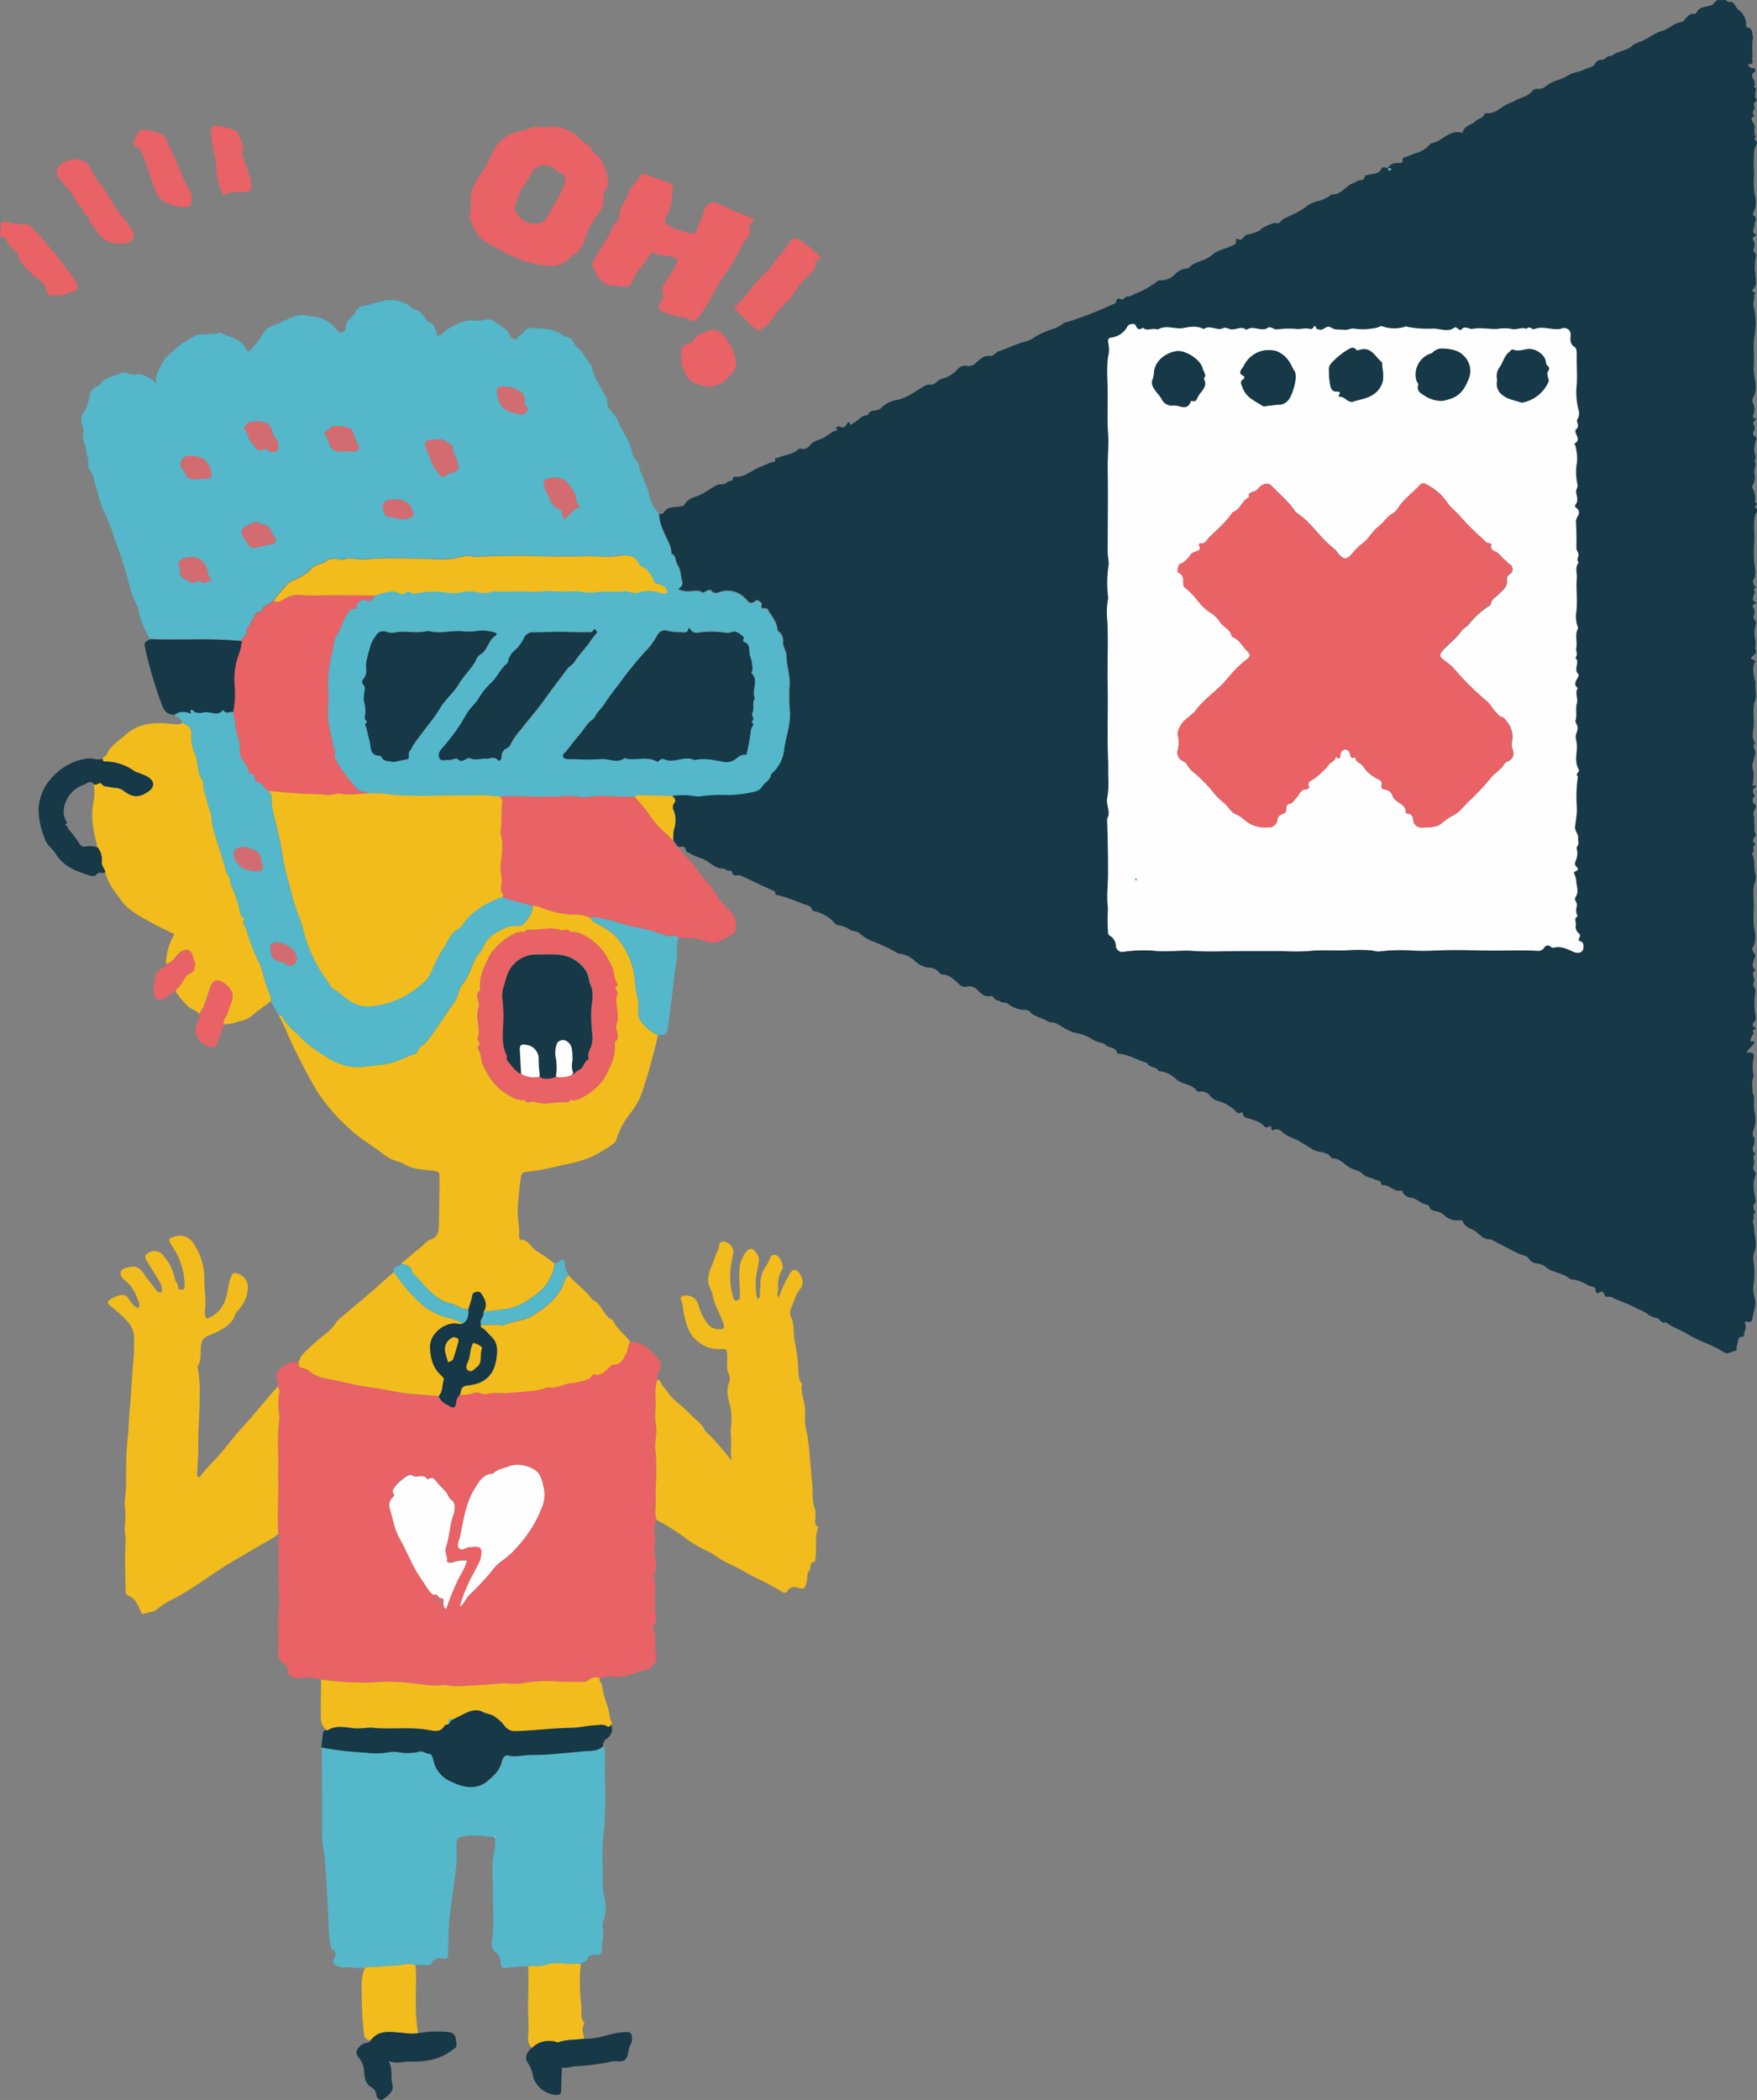 <svg xmlns="http://www.w3.org/2000/svg" viewBox="0 0 415.86 496.86"><rect x="0" y="0" width="415.86" height="496.86" fill="#808080" stroke="none"/><title>Page_not_found404_virtual_reality_technologies</title><g id="Layer_2" data-name="Layer 2"><g id="Layer_1-2" data-name="Layer 1"><g id="cV3ToQ"><path d="M156,121.58c.34,0,.9,0,1-.12.93-1.87,2.8-1.28,4.27-1.69.2-.05.55,0,.59-.08.84-2,2.95-2,4.49-2.91,1.12-.64,2.13-1.43,3.31-2,.82-.4,1.76.09,2.51-.72.33-.35,1.37,0,1.34-1.06,0-.07.19-.21.28-.2,2.36.29,4-1.46,5.92-2.22.9-.35,1.77-.76,2.66-1.13.49-.2,1.31.08,1.09-1-.07-.36.45,0,.64-.12,1.54-.71,3.37-.73,4.7-1.92a.93.93,0,0,1,.94-.21,1.9,1.9,0,0,0,1.83-.66c.84-1.25,2.19-1.36,3.33-1.95s2-1.6,3.34-1.78c.33,0-.92-.49,0-.84.5-.18.75.1,1.12.17s.78-.35,1-.64c.29-.45.37-1.05.88-.18.25.43.34,0,.53-.1,1.28-.58,2.1-2,3.67-2,.45-1.61,2.28-.66,3.22-1.8a7,7,0,0,1,3.56-1.77,11.62,11.62,0,0,0,3.44-1.39l2.91-1.77a2.35,2.35,0,0,1,1.49-.48,1.93,1.93,0,0,0,1.63-.64,4,4,0,0,1,1.89-.93,7.43,7.43,0,0,0,3-2,2.36,2.36,0,0,1,2.37-.85,2.22,2.22,0,0,0,2-.72c1-.83,1.83-1.83,3.38-1.64.83.1,1.3-.88,2.18-1.16,2.13-.67,4.11-1.78,6.32-2.28A6.86,6.86,0,0,0,245,79.69,20.59,20.59,0,0,1,248.7,78a8.67,8.67,0,0,0,3.11-1.56c.3-.25.63-.18.94-.28a94.76,94.76,0,0,0,10.42-4.06,2.08,2.08,0,0,1,.58-.22c.7-.08.19-1.71,1.46-1.08.72.35,1-.71,1.82-.64.65.06,1.31-.63,2.05-.81a18.87,18.87,0,0,0,4.77-2.77,1,1,0,0,1,.71-.26,4.54,4.54,0,0,0,3.68-1.58,4.66,4.66,0,0,1,2.5-1.2c.2,0,.48,0,.59-.14,1.49-1.67,3.94-1.57,5.55-3.08,1.18-1.11,2.89-1.34,4.32-2,.69-.34,1.5-.38,1.33-1.45,0-.17.1-.54.31-.4,1.29.92,1.47-.85,2.38-.95a10.8,10.8,0,0,0,2.64-.83,3.25,3.25,0,0,0,.79-.61c.41-.34,2.91-1.5,3.33-1.33,1,.39,1.2-.62,1.77-.92,2-1,4.07-1.8,5.83-3.26a7.87,7.87,0,0,1,2.74-1.06A8.21,8.21,0,0,0,315,46.12c.05,0,.11-.13.16-.13,2.27.23,3.26-2,5.07-2.63.58-.2,1-.66,1.69-.72.45,0,1-.17,1.09-.76s.49-.37.84-.49c1.08-.38,2.49-.08,3.15-1.49.3-.64,1-.16,1.51-.15.12.26,0,.73.57.59.09,0,.22-.2.2-.28-.11-.51-.55-.11-.8-.28a2.29,2.29,0,0,1,1.79-1.2c.74-.13,2,.45,1.7-1.15,1-.38,2-.78,3-1.15a7.13,7.13,0,0,0,3.54-2.18c0-.06.07-.16.11-.17,2.51-.28,4.09-3,6.85-2.63.25,0,.66.29.73,0,.37-1.61,2-1.65,3-2.58.66-.67,1.81-.71,2.17-1.76a.41.41,0,0,1,.34-.19c1.85.22,3.13-1,4.53-1.85.77-.46,1.62-.66,2.39-1.12,1.3-.76,3-.9,4-2.23.71-.93,1.91-.29,2.77-.81a12.94,12.94,0,0,1,2.52-1.56,13.15,13.15,0,0,0,3.43-1.46c1-.67,2.38-.64,3.5-1.23.88-.46,2.19-.6,2.61-1.3a1.74,1.74,0,0,1,1.84-1.06c.63,0,1.14-1.21,2.16-.89,1.37-1.29,3.49-1.08,4.88-2.48a7.36,7.36,0,0,1,2.15-1c1.68-.71,3.18-2,4.8-2.43s3-1.95,4.75-2.18c.42-.05.5-.4.73-.61.64-.56,1.13-1.42,2.2-1.28a.65.65,0,0,0,.54-.25c.69-1.41,2.11-1.39,3.34-1.72.75-.2,1-.94,1.63-1.3h2.07c.31.72,1.11.22,1.55.62.67.39.73,1.24,1.38,1.71a4.3,4.3,0,0,1,1.81,3.26c0,.32-.06.84.3.9,1.46.23,1,1.5,1.34,2.33-.37,1.61-.07,3.26-.19,4.89-.06.74.48,1.44-.76,1.48-.3,0-.2.25-.08.39.31.35.62.77,1.19.45l.28.38c.23.39,0,.51-.3.74-.55.44-.46,1.08.13,1.85l.2,1.12c-.23.17-.49.34,0,.57.65.57-.32,1.26.14,1.84-.68.44.93,1.08-.2,1.64-.49.25.14,1.56-.18,1.84-.77.68.23,1.34,0,1.46-1.19.7-.16,1.4,0,1.89.43,1-.34,2.14.48,3-.94.63.34,1,.2,1.45s-.46,1.13-.63,1.71a8,8,0,0,0-.06,1,37.55,37.55,0,0,0,.05,4.63,19.74,19.74,0,0,0,.08,4.76,6,6,0,0,1-.24,4.33c-.13.25-.18.59.07.76,1,.66.1,1.47.19,2.19s-1,1.61.29,2.32c.37.2-.24.28-.37.45s-.58.41-.24.82a2,2,0,0,1,.09,2.08c-.29.77.75,1.05.55,1.7a12.34,12.34,0,0,0-.17,4.11c0,1.23.61,2.68-.53,3.8-.16.15-.27.41,0,.49.94.26.13.81.23,1.1.27.73-.28,1.29-.15,2a18.39,18.39,0,0,1,.3,7.3c-.45,2.37,0,4.88-.2,7.33s1.26,5-.22,7.46a2,2,0,0,0,0,1.2,3.12,3.12,0,0,1,.11,2.76c-.24.87.4.82.76,1.1-.46.3-1,.65-.69,1.26a1.37,1.37,0,0,1,0,1.61.87.87,0,0,0,.22,1.13c.7.43.35.84.17,1.35a10.09,10.09,0,0,0-.22,1.76c-.17.93.78,1.81,0,2.67.69,1.06-.24,2.13,0,3.09a3.59,3.59,0,0,1-.16,2.33c-.64.8-.16,1.27.09,1.8a4.89,4.89,0,0,1,.19,2.66c1.16.27-.44.94.21,1.35.87.55,0,1.09-.14,1.59a9,9,0,0,0-.2,1.4c-.19,1.67.13,3.33,0,5a27.4,27.4,0,0,0,0,4.88c.16,1.41.54,2.81-.21,4.18-.26.48.12.91.25,1.36.06.19.71.26.3.43-.84.35-.15.78-.23,1.14s-.36.9-.42,1.37.33.84.8,1c-.24.38-.92.38-.87,1,0,.05.07.1.12.15.59.66.31,1.42.09,2.07s.7,1,.54,1.7a7.85,7.85,0,0,0-.12,4c.21.76-.22,1.54.07,2.33.38,1.05-1,1.24-1.11,2.09,1.09.36,1.15.39,1,.65-.78,1.3-.37,2.66-.17,4,0,.31.32.59.26,1-.22,1.61.51,3.29-.37,4.85-.06.1,0,.28,0,.41-.31,1.62.07,3.26-.05,4.91-.1,1.24-.63,2.8.35,4.05-.88.69,0,1.49,0,2.17,0,1.44-1,2.7-.58,4s0,2.39.11,3.58c-.16,0-.28.12-.21.25s.31.19.48,0c.13.14.73.19.24.45-.78.41-.63.94-.47,1.56.06.22.57.28.25.62a1.25,1.25,0,0,0,.15,2c.37.35.1.58,0,.88-.16.52-.61,1-.35,1.56.34.7-.09,1.4.21,2.16.19.48-.25,1.42.11,2,.48.81-.45,1.15-.44,1.85,0,.5.77.8.33,1.12-.7.5.16,1.22-.38,1.68-.26.22-.11.47,0,.73.48,1.39.2,2.9.56,4.26a3.63,3.63,0,0,1-.2,2.37,4.92,4.92,0,0,0-.2,1.2c-.15,1.67.13,3.33.05,5a19.91,19.91,0,0,0,.11,4.42c.26,1.5.5,3.14-.4,4.62-.29.47.29.86.35,1.32,0,.13.3.23.46.34-.06,0-.18,0-.18.08-.12,1.18-1.3,2.37.06,3.53-1.42.78.21,2-.46,3-.39.58.56,1.36.45,1.83a18.54,18.54,0,0,0-.15,4.79c0,.91.66,1.94-.3,2.81a.71.71,0,0,0,.17,1.08c.88.49,0,.42-.15.6a.51.51,0,0,0,.11.85,2.72,2.72,0,0,0-.84,1.59c0,.7.42.21.67.19l.25.35c-.41,1-1.49,1.44-1.87,2.44,1.31-.23,2,.21,1.65,1.36a9.31,9.31,0,0,0,.06,4.17.27.27,0,0,0-.08.23c-.6,1.27-.06,2.62-.25,3.91H415c.34,1.4,0,2.83.25,4.26a7.3,7.3,0,0,1-.28,4.58c-.17.39-.18,1.16.06,1.36.5.41.18.73.23,1.11.13,1-1.15,2.08.28,2.89-1,.73-.12,1.75-.4,2.55a1.8,1.8,0,0,0,.16,1.73c.18.28.4.39.22.83-.81,1.94-.33,4,0,5.9.12.79-.45.9-.48,1.4a2.29,2.29,0,0,0,.48,1.58c-.89.31-.18,1.1-.49,1.6-.41.67.17,1.3.15,2,0,1.94.85,3.86,0,5.86a4.65,4.65,0,0,0-.09,2.43,18.82,18.82,0,0,1-.06,5.26,7.45,7.45,0,0,0,.23,2.89c.62,1.91-.33,3.51-.51,5.23-.05.52-.6.68-1.16.53-.4-.11-.76,0-.55.5.43.91-.19,1.68-.25,2.51,0,.2-.15.55-.21.55-1.57-.13-1.06,1.22-1.44,1.95-.24.46.2,1.33-.53,1.39s-1.6,1-2.68.25c-2.6-1.71-5.69-2.48-8.35-4.14-1.7-1.06-3.71-1.64-5.31-2.93-1.11.63-1.3-.89-2.24-1a4.44,4.44,0,0,1-2.33-1.11,17.25,17.25,0,0,0-2.45-1.18c-1.66-1-3.54-1.53-5.3-2.35a2,2,0,0,0-1.33-.37.66.66,0,0,1-.89-.59c0-.17-.24-.31-.33-.47-.4-.7-1.62,1.31-1.74-.57-.06-.93-1.2-.69-1.8-1.06a8.69,8.69,0,0,0-3.67-1.38c-.2,0-.46,0-.59-.12-1.64-1.49-4.05-1.4-5.72-2.83a4.07,4.07,0,0,0-2-.82,2.53,2.53,0,0,1-2-1.12c-.48-.81-1.73-.87-2.61-1.3-2-1-3.9-2-5.83-3-.24-.13-.5-.34-.75-.32-1.53.1-2.41-1.08-3.42-1.85s-2.68-.94-3.08-2.55c0-.11-.63-.08-1-.09a4,4,0,0,1-3.34-1.21,3.9,3.9,0,0,0-2-.93c-.71-.17-1.31-.3-1.57-1.09a.88.88,0,0,0-.61-.49c-1.4-.17-2.29-1.42-3.71-1.65a2.23,2.23,0,0,1-2-1.4c0-.12-.18-.31-.22-.3-1.67.5-2.68-1.21-4.18-1.25-.29,0-.58,0-.65-.36-.19-.9-1-.73-1.6-1-.93-.52-2-.45-2.93-1.4-.69-.73-2.16-.86-3.18-1.56-1.23-.85-2.31-2.1-4-2-1-1.84-3.12-1.27-4.58-2.17-1-.64-2.1-1.31-3.15-1.93s-2.41-.92-3.48-1.77c-.53-.43-1.46-1.5-2.64-.81-.21.13-.48-.22-.49-.53,0-.54-.21-.53-.6-.3a.77.77,0,0,1-1.1-.14c-.78-1-1.94-1.18-3-1.63-.73-.31-1.84-.18-2-1.39-.06-.4-.39-.2-.63-.1a.68.68,0,0,1-.76-.1,9.22,9.22,0,0,0-4.7-2.78,3.28,3.28,0,0,1-1.64-1.16,2.6,2.6,0,0,0-2.49-1c-.19,0-.49,0-.57-.09-1.21-1.74-3.52-1.56-4.92-2.77a6.63,6.63,0,0,0-4.25-2c-.45-1.21-2.2-.62-2.61-1.88-2.28-.68-4.36-2-6.79-2.23-.13,0-.37-.05-.37-.11-.24-1.5-1.79-1.14-2.59-1.86s-2.19-.7-3.12-1.35a12.16,12.16,0,0,0-4.24-1.63c-1.84-.43-3.13-1.6-4.72-2.31-.61-.27-1.21,0-1.86-.43-1.3-.86-3-1-4.15-2.23a1.53,1.53,0,0,0-1.12-.44,6.72,6.72,0,0,1-4.13-1.5c-.5-.41-1.26-.06-1.9-.57-.26-.21-1-.15-1.3-.69-.17-.27-.47-.58-.84-.52-1.41.26-2.23-.54-3.12-1.45a2.46,2.46,0,0,0-2.45-.77,2,2,0,0,1-2-.68c-1.11-1-2.16-2.2-3.87-2.2a1,1,0,0,1-.67-.42,3.19,3.19,0,0,0-2.69-1.19,6.34,6.34,0,0,1-3.25-1.71,6.24,6.24,0,0,0-3.83-1.64c-.18,0-.33-.2-.5-.3a40.55,40.55,0,0,0-5.86-2.72,9.53,9.53,0,0,1-2.75-1.76c-.73-.65-1.11-.23-2.35-.9a7.52,7.52,0,0,0-3.2-1.11,9.08,9.08,0,0,0-5.26-3.24c-.65-.18-.49-1-1.23-1.26-2.51-.83-4.9-2-7.51-2.56-.24,0-.41-.12-.39-.27,0-.5-.21-.63-.63-.82-2.33-1-4.62-2.14-6.93-3.21a3.22,3.22,0,0,0-1-.38c-.7-.07-1.51.39-1.75-.87-.09-.48-1.34.14-1.67-.72-1.88.24-3.14-1.12-4.54-1.94-1.17-.69-2.54-.82-3.63-1.63-.32-.24-.92-.17-1-.64-.19-1.3-1.11-.93-1.89-.92l-1.17-1.61c.13-.85,0-1.77.19-2.55a6.39,6.39,0,0,0,0-4.44,1.68,1.68,0,0,1,0-1.77c.79-.89,0-1.28-.41-1.83a16.68,16.68,0,0,1,5.48.05,3.92,3.92,0,0,0,1.44,0,37.56,37.56,0,0,1,5.92-.29,26.16,26.16,0,0,0,6.83-.82,2.74,2.74,0,0,0,1.75-1.23c.63-1,2-1.43,2-2.81a8.61,8.61,0,0,0,3.12-5.92c.41-2.83,1.45-5.56,1.38-8.47a43,43,0,0,1-.13-6.17c.31-2.56-.71-4.91-.71-7.36,0-1.2-.83-2.06-.81-3.13a2.78,2.78,0,0,0-1.08-2.68c-.3-.2-.24-.56-.3-.89-.3-1.67-1.48-2.91-2.27-4.35a.74.74,0,0,0-.56-.22c-.65,0-1.21.1-.8-.94.09-.22-1-1.34-1.52-.85-1.24,1.16-1.78.06-2.41-.54a5.73,5.73,0,0,0-5.52-1.68c-.8.18-1.64.84-2.47-.12-.33-.38-.92-.15-1.35.09s-.57.44-.93.22c-.9-.56-1.88-.26-2.82-.23a5.33,5.33,0,0,1-2.82-.5c.42-.49,1.19-.77,1-1.63-.35-1.38-.37-3-1.12-4.09-.58-.86-.25-2.19-1.44-2.65,0-2.1-1.35-3.75-2-5.62A9.92,9.92,0,0,1,156,121.58ZM262.26,214.9a43.25,43.25,0,0,0,.1,5.6.94.94,0,0,0,.53.93,2.91,2.91,0,0,1,1.34,2.39,1.49,1.49,0,0,0,1.81,1.35,32.73,32.73,0,0,1,7.47-.22c2.94.33,5.85-.21,8.81,0,4,.28,8.08.06,12.12.05,3,0,6.06,0,9.09,0a53.58,53.58,0,0,0,6.29,0c2.88-.33,5.76-.09,8.63-.16a46.25,46.25,0,0,1,6.39,0,6.59,6.59,0,0,0,1.56.27,41.47,41.47,0,0,1,7.42-.27c3,.23,6,0,9-.06,3.54-.08,7.1.11,10.66.11s7-.15,10.49.06a1.65,1.65,0,0,0,1.59-.73,1,1,0,0,1,1.56-.26.8.8,0,0,0,.74.25c1.55-.41,2.91.18,4.27.8a3.15,3.15,0,0,0,1.37.41,1.22,1.22,0,0,0,1.34-1.22c0-.46.13-1.26-.84-1.55-.82-.24.62-1.27-.27-1.85a2,2,0,0,1-.67-2c.09-.66-.57-1.52.42-2a3.13,3.13,0,0,1-.24-2.27c.35-.89-.72-1.59-.28-2.24.89-1.3.25-2.54.18-3.82a4,4,0,0,0-.32-1.38c-.17-.4-.36-.77.22-1s.64-.61.17-1c-.68-.53-.22-1.37-.09-1.69a4.25,4.25,0,0,0,.13-2.61.74.74,0,0,1,.13-.56c.53-.61.15-1.29.21-1.93.1-1-.85-1.72-.72-2.72s.29-2.16.39-3.24a12.77,12.77,0,0,0,0-1.64,32.24,32.24,0,0,1,.28-7c-.82-.65.56-1,.19-1.66-.85-1.45-.6-3-.46-4.61a9,9,0,0,0-.15-2.4,2.43,2.43,0,0,1,0-1.38c.5-1.41.45-1.53-.06-2.66-.06-.12-.16-.28-.12-.38.45-1.37-.05-2.84.34-4.18s-.55-2.47.23-3.63c-1.15-.91-.36-1.78.07-2.63.14-.28.19-.57,0-.76-1.15-1.11.51-2.7-.65-3.79.73-.72.05-1.57.21-2.32.29-1.46-.37-3,.32-4.38.2-.4,0-.62-.07-.93a7.1,7.1,0,0,1-.24-3.22c.34-2.66-.09-5.34.12-8,.1-1.24-.49-2.58.47-3.71-.51-.53-.23-1-.07-1.62s-.53-1.11-.5-1.86c.07-2,0-4-.09-6.07a2,2,0,0,1,.29-1.13c.51-.85.69-1.56-.23-2.22-.25-.18-.39-.53-.22-.72.89-1,.26-2.1.19-3.14,0-.61.5-1,.31-1.68a13.79,13.79,0,0,1-.24-4.39,8.83,8.83,0,0,0,.13-2.58,14.14,14.14,0,0,0-.38-2.26c-.06-.17-.32-.37-.1-.51,1.15-.71.56-1.5.21-2.34-.12-.28-.11-.85.07-1,1-.75-.07-1.8.28-2.32a2.55,2.55,0,0,0,.28-2.29,16.86,16.86,0,0,1-.41-6c.16-2.33-.07-4.7,0-7.05,0-.59-.07-1.52-.44-1.74-1.34-.81-1.08-2-1-3.15a1.49,1.49,0,0,0-1.77-1.36c-2.25.79-4.55-.67-6.78.23-.59.24-1.18-.93-1.82-.06-1.25-.46-2.51.38-3.7,0a8.82,8.82,0,0,0-3.11,0c-2,.1-4-.4-6,0-.86.15-1.82-.92-2.68.19-.19.25-.51,0-.73-.17s-.6-.53-.92-.3c-1.66,1.2-3.47.12-5.18.23a25.26,25.26,0,0,1-5.55-.35c-.27,0-.57-.2-.81-.14a8.63,8.63,0,0,1-5.5-.05c-.43-.17-.78.17-1.15.28a13.56,13.56,0,0,1-1.51.26,12.65,12.65,0,0,1-3.93,0c-.95-.14-1.63.38-2.48.27s-2.11.13-3-.48c-1.13-.81-1.78.74-2.8.42-.32-.1-.69,0-.82-.4s-.34-.54-.62-.12a.71.71,0,0,1-.85.38c-1.05-.32-2.1.08-3.18,0a22.19,22.19,0,0,0-4.58.11c-.82.09-1.51-.82-2.15-.39-1.65,1.11-3.53-.75-5.1.53-1.1-1-2.28-.13-3.41-.13-.71,0-1.5-.6-1.94-.36-1.58.87-3.25-.88-4.74.29-1.55-.86-3.23-.57-4.8-.27-2,.38-4.06-.8-6,.31-.15.08-.41,0-.61-.06-1-.23-2.12.57-3-.32-.91.69-1.35.32-1.78-.62-.22-.49-1.51-.3-1.84.25a4.91,4.91,0,0,1-3.77,2.69c-.83.08-.88.48-.83,1.08a8.45,8.45,0,0,1,.2,2.43c-.68,3-.36,6-.31,9,0,3.24-.15,6.48.09,9.73.21,2.8-.1,5.63-.07,8.45.08,6.7,0,13.4,0,20.1,0,1,.31,2,.22,3a27.68,27.68,0,0,0-.14,7.49,1.63,1.63,0,0,1,0,.62,17,17,0,0,0-.2,4.67c.32,5.12,0,10.24.11,15.35.15,6.2-.16,12.41.13,18.61,0,1,0,2,0,3a23.15,23.15,0,0,1-.2,5.25c-.45,1.76,1,3.44-.07,5.1.16,4.3.26,8.6.23,12.9C262.23,209.51,261.87,212.36,262.26,214.9Z" style="fill:#163847;"/><path d="M156,121.58a9.92,9.92,0,0,0,.88,3.93c.67,1.87,2,3.52,2,5.62,1.19.45.86,1.79,1.44,2.65.75,1.11.77,2.7,1.12,4.09.22.86-.55,1.14-1,1.63a5.33,5.33,0,0,0,2.82.5c.94,0,1.92-.33,2.82.23.36.23.63-.05.93-.22s1-.47,1.35-.09c.83,1,1.66.29,2.47.12a5.73,5.73,0,0,1,5.52,1.68c.63.6,1.16,1.7,2.41.54.52-.49,1.6.63,1.52.85-.41,1,.15.94.8.94a.74.74,0,0,1,.56.22c.79,1.44,2,2.68,2.27,4.35.06.33,0,.69.3.89a2.78,2.78,0,0,1,1.08,2.68c0,1.07.8,1.93.81,3.13,0,2.45,1,4.8.71,7.36a43,43,0,0,0,.13,6.17c.08,2.91-1,5.64-1.38,8.47a8.61,8.61,0,0,1-3.12,5.92c-.08,1.39-1.41,1.85-2,2.81a2.74,2.74,0,0,1-1.75,1.23,26.16,26.16,0,0,1-6.83.82,37.56,37.56,0,0,0-5.92.29,3.92,3.92,0,0,1-1.44,0,16.69,16.69,0,0,0-5.48-.05l-7.74-.24a1.75,1.75,0,0,0-1.12.42c-2.85,0-5.7-.13-8.56-.15-1.64,0-3.27.51-4.9.13a9.1,9.1,0,0,0-2.64-.11c-2.66.15-5.34.13-8,.08s-5.15-.15-7.72,0a40.05,40.05,0,0,0-4.78-.32c-3.42.16-6.83,0-10.25.11s-6.77.07-10.16-.18a34.11,34.11,0,0,0-6.12-.38c-.17-.11-.35-.32-.51-.31-2.12.1-2.71-1.91-4-3a8.52,8.52,0,0,1-1-1.5,12.57,12.57,0,0,1-2.38-4c-.15-.59.69-1.26-.19-1.71-.27-2.43-1.15-4.73-1.31-7.21-.11-1.77.12-3.51.08-5.27,0-1.49-.15-3-.07-4.49a31.33,31.33,0,0,1,1-6.06c.32-1.25.23-2.7,1-3.78,1.09-1.58,1.44-3.49,2.53-5.06.48-.69.77-1.48,1.83-1.27.35.07.36-.05.36-.42a1.71,1.71,0,0,1,2.52-1.46c.5.23.73.18,1-.16s.59-.73.89-1.1c1.11-.35,2.21-.72,3.33-1a3.45,3.45,0,0,1,2.53.55c1,.51,1.5-1.21,2.45-.27a1.49,1.49,0,0,0,1.18.14,22.42,22.42,0,0,1,7.68-.17,8.19,8.19,0,0,0,3.55-.2,5.54,5.54,0,0,1,1.42-.09c1.78-.13,3.54.94,5.32,0,0,0,.13,0,.2,0,3.38,0,6.77,0,10.15.05,1.32,0,2.63-.31,3.91-.15,2.25.29,4.49-.07,6.73.11a11.27,11.27,0,0,0,2.85.23c2.45-.45,4.92,0,7.34-.29,1.23-.17,2.24.66,3.4.35a8.12,8.12,0,0,1,5.48.1,2.15,2.15,0,0,0,1.53-.12,1.57,1.57,0,0,0-.36-1c-.66-1.12-2.43-.83-2.84-1.73a7.44,7.44,0,0,0-2-3c-.51-.41-1.26-.41-1.58-1.18-.82-1.95-2.55-2-4.32-1.82-.45.06-.92.08-1.34.14-2,.32-4-.12-6.05-.05-2.73.09-5.46.11-8.18.09-3,0-6-.17-9.07-.16s-6,0-9,.26c-1.22.09-2.4-.46-3.58-.1a20.65,20.65,0,0,1-7.22.65c-3.19-.16-6.39-.23-9.56-.22a46,46,0,0,0-5,.18,18.12,18.12,0,0,1-4.87-.14c-.9-.14-2,.57-2.78.27a3.27,3.27,0,0,0-3.18.52c-1,.66-2.26.56-3.24,1.56a11.94,11.94,0,0,1-4.32,2.83,4,4,0,0,0-1.52,1c-1.12,1.23-2.16,2.53-3.24,3.8-.67,1.1-2.7.9-2.63,2.72-.19,0-.41-.16-.57-.11a1.36,1.36,0,0,0-.93.65,16,16,0,0,0-1.31,2.42c-.21.67-1.44,1.09-.6,2.05a4,4,0,0,0-1.41,1.84,109.9,109.9,0,0,0-11.77-.38c-3.31,0-6.63.1-9.95-.1-1.13-2.32-2.44-4.58-2.68-7.23a1.64,1.64,0,0,0-.26-.55,20.48,20.48,0,0,1-1.91-5.17,92.76,92.76,0,0,0-3.39-10.51,42.87,42.87,0,0,0-2.44-6.45c-1.1-2-1.47-4.37-2.16-6.59a8.33,8.33,0,0,1-.41-1.6c-.12-1.21-1.5-2.06-1.3-3.13.23-1.24-.42-2.18-.46-3.18-.06-1.59-1.17-3-.61-4.65.13-.38-.18-.92-.3-1.38a3.53,3.53,0,0,1,.4-3.34c1-1.21,1-2.73,1.43-4.11a2.28,2.28,0,0,1,1.32-1.66,3.35,3.35,0,0,0,1.3-.95c1.22-1.45,3.15-1.62,4.75-2.36,1-.46,2.23.53,3.42.32,1.41-.25,2.53.44,3.68,1.06.48.26.72.77,1.23,1.12-.47-2.08.86-3.58,1.57-5.2.45-1,1.62-1.8,2.53-2.62a18.19,18.19,0,0,1,5.52-3.67c.91-.35,1.89,0,2.85-.25.71-.17,1.5.15,2.21-.28a.69.69,0,0,1,.59,0c2,1.14,4.52,1.24,5.81,3.56.63,1.12.85,1,1.71-.08a19.15,19.15,0,0,0,2.64-3.62,3.08,3.08,0,0,1,1.71-1.36c1.79-.68,3.49-1.62,5.29-2.3A5.8,5.8,0,0,1,73,74.74c.75.19,1.51.16,2.22.33a8.66,8.66,0,0,1,4.51,3,1.18,1.18,0,0,0,1.57.43,1,1,0,0,0,.53-1A2.81,2.81,0,0,1,83,75.2c.37-.38.91-.64,1.08-1.22a2.41,2.41,0,0,1,2-1.61c2-.31,3.84-1.26,5.91-1.35a7.45,7.45,0,0,1,5.89,2.19c2.32,0,2.44,3,4.52,3.37.37.93,1.09,1.72,1,2.92,1.3-.19,1.95-1.35,3-1.9,1.76-.95,3.47-1.91,5.57-1.77a7.7,7.7,0,0,0,2.67-.14,2.88,2.88,0,0,1,2.84.7c1.3,1,3,1.67,3.41,3.59-.18.1-.21.16-.07.15s0-.11.05-.17c.59.07,1.2.87,1.74-.22.21-.42.92-.5,1.22-1a2.44,2.44,0,0,1,2.5-1.14c2.25.34,4.71-.05,6.63,1.64.57.5,1.38.32,2,.8.83.6.9,1.62,1.71,2.21,1.4,1,2,2.77,3.12,4a1.15,1.15,0,0,1,.33.51c.41,2.74,2.12,4.87,3.37,7.22a1.67,1.67,0,0,1,.26,1c-.28,1.37.92,2.15,1.5,3a8.19,8.19,0,0,1,1.33,2.4,19.86,19.86,0,0,0,1.53,2.79,14.6,14.6,0,0,1,1.53,4c.18,1.14,1.42,2,1.61,3,.43,2.35,1.77,4.31,2.34,6.58A9.3,9.3,0,0,0,156,121.58Zm22.06,37a8,8,0,0,0-.46-3.14c-.58-1.19.33-3.09-1.61-3.65-.09,0-.18-.42-.11-.57.19-.4.22-.49-.23-.86-.89-.73-1.64-1.28-2.83-.74a2.91,2.91,0,0,1-1.23,0,26.36,26.36,0,0,0-5.25-.14c-.9.14-2.39.62-3.09-.86-.08-.18-.24-.13-.32.18-.32,1.15-1.32.69-2.05.7a9.6,9.6,0,0,1-2.71-.26c-1.71-.51-2.28.43-2.91,1.52a15.79,15.79,0,0,1-2.5,3.29,79.91,79.91,0,0,0-6.08,7.5c-1.29,1.66-2.6,3.32-3.74,5.12-.6,1-1.64,1.72-2.12,2.87a1.52,1.52,0,0,1-.55.61c-1.37.94-2.08,2.46-3.15,3.66s-2.09,2.64-3.17,3.94c-.3.36-.87.66-.69,1.18s.84.61,1.4.6h1.23a47.4,47.4,0,0,0,6.18,0c1.92-.23,3.91,1.19,5.75-.27,0,0,.23.13.37.16,2.39.48,4.93-.63,7.25.67.26.15.5-.13.69-.32a.94.94,0,0,1,1-.24c2.39,1.15,4.87-1,7.24.23,2.33-.52,4.6,0,6.86.42a3.63,3.63,0,0,0,2.22-.28c1-.47,1.68-1.58,3-1.39.07,0,.23-.17.26-.29a46.84,46.84,0,0,0,1-5.65c0-.59,1.06-1.23.1-1.86,1-.59-.06-1.46.2-2,.61-1.15-.13-2.46.62-3.53-.89-1.87,1-4.08-.7-5.87C177.76,159.2,177.92,158.86,178.08,158.56ZM92.85,180.3c1.23-.11,2.33-.48,3.48-.65.87-.12.11-1.38.7-2a9.83,9.83,0,0,0,.83-1.42c1.57-2.3,3.4-4.43,5-6.69.7-1,1.25-2.07,2-3,1.18-1.59,2.67-2.93,3.7-4.61s2.39-3.12,3.53-4.73c.55-.78.77-1.88,1.6-2.34,1.85-1,1.86-3.51,3.71-4.5.17-.09.22-.58-.11-.66a11.79,11.79,0,0,0-3.73-.51,14.72,14.72,0,0,1-3.37.24c-3-.46-5.92.7-8.84-.15-2.4.64-4.86,0-7.28.28a4.87,4.87,0,0,1-2.44,0,2,2,0,0,0-2.71,1,8,8,0,0,0-1.23,2.31c-.4,1.69-1.1,3.34-1,5.09a3.36,3.36,0,0,1-.73,2.81.92.92,0,0,0,0,1.15c.89.87.13,1.83.24,2.74,0,.37-.15.8,0,1.2a8.2,8.2,0,0,1,.19,3.83c-.07.57.21.67.43.94.35.43-.53.35-.31.91.44,1.1.57,2.31.93,3.45.48,1.49-.14,3.74,2.52,3.83.16,0,.38.22.46.39C90.92,180.33,92.07,179.95,92.85,180.3Zm48.51-30.68A2.76,2.76,0,0,0,141,149a.31.31,0,0,0-.5.12c-.22.45-.6.48-1,.49-2.49.07-5-.11-7.47-.1-1.95,0-3.9.18-5.85.11a2.33,2.33,0,0,0-2.12,1.42,9.45,9.45,0,0,1-1.88,2.64,4.86,4.86,0,0,0-1.9,3.11.28.28,0,0,1-.11.17c-1.63,1.22-2.35,3.22-3.77,4.56a16.85,16.85,0,0,0-3,3.69c-.8,1.38-2,2.3-2.84,3.67a46.49,46.49,0,0,1-5.79,8.14c-.64.7-1.13,1.48-.66,2.38s1.35.35,2.06.44,1.65-.69,2.38-.12,1.08.29,1.64,0c.34-.19.87-.46,1.12-.33,1.28.66,2.56,0,3.8.13.9.09,1.9-.66,2.81.33.37.41.83-.17.85-.74a2.16,2.16,0,0,1,1.35-2.11,1.71,1.71,0,0,0,.8-.89,14.63,14.63,0,0,1,2.4-3.45c1.76-2.32,3.72-4.47,5.41-6.85,1.8-2.54,3.71-5,5.58-7.51.49-.65,1.32-1.05,1.72-1.67,1-1.58,2.31-2.93,3.42-4.42A21.78,21.78,0,0,1,141.36,149.62Zm-37.94-45.55a5.3,5.3,0,0,0-.57-.07c-2.11,0-2.61.62-1.8,2.53.73,1.74,1.18,3.56,2.48,5.12,1.07,1.28.83,1.56,2.2.72a16.47,16.47,0,0,1,1.91-.71c.75-.35,1.07-.77.84-1.58a8.09,8.09,0,0,0-1.12-2.82c-.46-.6.33-1.37-.45-1.86C105.83,104.71,105,103.55,103.41,104.07Zm33.77,16c-.14-.6-.75-.88-.73-1.48a5.63,5.63,0,0,0-1.25-3.18c-1.31-2.06-2.86-2.78-5.18-2.25-1.19.27-1.62.94-1.2,2.12.29.82.82,1.56,1.13,2.38a4,4,0,0,0,2.27,2.73,1.28,1.28,0,0,1,.84,1.29,1,1,0,0,0,.72,1.08C134.89,121.8,135.6,120.39,137.18,120.07ZM61,99.57a6,6,0,0,1-1.31.22c-.93-.06-1.32.62-1.76,1.21s.33.91.53,1.36a2,2,0,0,1,.28.77c0,1.14,1.08,1.57,1.48,2.44.61,1.31,1.63.93,2.66.67.47-.12.59.5,1,.61,1.39.38,2.2-.28,2-1.7a2.33,2.33,0,0,0-.42-1.14,6.35,6.35,0,0,1-1.15-2.31C63.76,99.79,62.21,100,61,99.57Zm21,7.16a9.9,9.9,0,0,0,1.84.1c1-.13,1.38-.8.93-1.69a11.52,11.52,0,0,1-1.2-2.79c-.17-.78-.85-1.05-1.46-1.24a9.08,9.08,0,0,0-2.63-.32c-1.12,0-1.71.85-2.42,1.37s.32,1.13.55,1.72c.07.19,0,.41.11.6.6,1.88,1.29,2.39,3.27,2.39A7.06,7.06,0,0,0,82,106.73ZM60.31,129.59c1.4-.18,2.72-.72,4.16-.84.79-.06,1-1.23.57-1.65-1-1-1-3.13-3.08-3-1.39-1.29-2.62-.14-3.73.43-1.28.66-1.3,1.51-.5,2.71a13.28,13.28,0,0,1,.9,1.38A1.55,1.55,0,0,0,60.31,129.59Zm59.06-38.11c-.58-.08-1.61-.25-1.66.88a5.2,5.2,0,0,0,1.56,4.29c1,.93,2.39.85,3.56,1.36a1.75,1.75,0,0,0,1.83-.61c.54-.73,0-1.12-.34-1.61s-.09-.8-.11-1.2a2.35,2.35,0,0,0-1.08-1.9A5.86,5.86,0,0,0,119.37,91.48ZM50.19,137.35A4.27,4.27,0,0,1,49,134.83a3.69,3.69,0,0,0-4-3,3.3,3.3,0,0,0-2.59,1c-.64.72.25,1.26.17,1.91a4.63,4.63,0,0,0,0,.82,1.33,1.33,0,0,0,.87,1.29c1.07.19,1.93,1.87,3.25.53.16-.16.38,0,.54.11C48.17,138.38,48.9,137.52,50.19,137.35Zm-4.57-29.53-1,.12a1.86,1.86,0,0,0-1.52,3c.18.28.59.49.65.77.35,1.79,1.71,1.7,3,1.66.33,0,.64-.08,1-.06,2.49.11,2.72-.45,1.9-2.71S47.3,108.12,45.61,107.82Zm47.65,10.32a6.87,6.87,0,0,0-1.1.08,1.89,1.89,0,0,0-1.59,1.6,4.24,4.24,0,0,0,.67,2.11c.25.48.88.24,1.32.36s1.18.33,1.77.47a4.29,4.29,0,0,0,2.8-.29c.61-.28.89-.6.6-1.43C97,119,95.94,118.14,93.26,118.15Z" style="fill:#54b7ca;"/><path d="M149.17,317.47c3.3.05,5.17,2.35,7,4.58a2.18,2.18,0,0,1-.12,2.27c-.63.72-.3,1.42-.5,2.1a12.06,12.06,0,0,0-.44,4.57c.14,2-.3,4.14.08,6.18s-.41,4-.1,6.14a51.57,51.57,0,0,1,0,9.17,40.8,40.8,0,0,1,0,4.6,5.09,5.09,0,0,0,.29,2.55,6,6,0,0,0-.36,3.8,9.19,9.19,0,0,1-.12,2.83c-.13,2.16,1.12,4.37-.2,6.48.84,2.88,0,5.85.42,8.76.15,1,.47,2.19-.45,3.11a.47.47,0,0,0-.07.57c1,2.11.14,4.41.7,6.59.34,1.32-.86,3-2.57,3.36s-3.45,1.31-5.29,1.52a8.16,8.16,0,0,1-2.4,0c-1-.16-2.05.38-3.12.33a2.82,2.82,0,0,0-2.67.54,2,2,0,0,1-1.55.39c-1.92,0-3.85.07-5.75-.09a32.76,32.76,0,0,0-8.54.46c-1.67.3-3.27-.1-4.89,0s-3.35.31-5,.38c-2.72.12-5.45.55-8.18,0a1.82,1.82,0,0,0-.62,0c-2.37.35-4.71-.16-7-.4a54.22,54.22,0,0,0-6.13-.39c-2.32,0-4.65.34-7,.19a70.43,70.43,0,0,1-8.6-.7,10,10,0,0,0-4.33-.4c-1.07.13-2.21.32-3.1-.63-.2-.22-.66-.22-.49-.73.39-1.19-.52-1.73-1.25-2.29a2.46,2.46,0,0,1-1-2.29c.16-3.87-.32-7.75.31-11.61a15.47,15.47,0,0,0-.15-2.62c-.05-3.58-.1-7.16-.09-10.73,0-.79-.29-1.64.32-2.38.16-.2-.14-.48-.32-.67-.26-3.95,0-7.9,0-11.85,0-2.38,0-4.76,0-7.13a42.76,42.76,0,0,1,.22-7.75,6.23,6.23,0,0,0,0-1.84A14.42,14.42,0,0,1,66,330c.11-.59.32-1.37-.35-1.89,0-.47.22-1,0-1.39-.73-1.5.06-2.45,1.12-3.23s2.31-1.64,3.85-1c0,.47-.08,1,.59,1.14a4.79,4.79,0,0,1,1.9.76c2.2,1.94,5.07,1.89,7.66,2.54a63.45,63.45,0,0,0,6.65,1.33c2.21.31,4.41.71,6.6,1.12,3.22.6,6.54.66,9.81.94.42,1.4,1.68,1.9,2.79,2.54.66.38,1.14.26,1.28-.64a3.43,3.43,0,0,1,.93-2.22,8.72,8.72,0,0,0,3.21-.45c1.18-.42,2.23.58,3.33.22,1.52-.48,3.05,0,4.59-.2,2.86-.31,5.75-.25,8.56-1,.4-.11.82-.4,1.18-.33,1.84.35,3.44-.7,5.16-1a13.64,13.64,0,0,0,4.47-1.08c.55-.29.79-1.16,1.39-1,1.43.37,2.18-.6,3-1.32.48-.41.93-.92,1.55-1,1.8-.12,2.27-1.49,2.92-2.79C148.71,319.24,148.56,318.23,149.17,317.47Zm-43.61,63.14a56.92,56.92,0,0,1,2.38-6c.71-1.84,2.09-3.38,2.5-5.47a7.28,7.28,0,0,0-3.11.37c-.57.21-1.62.26-1.56-.37.1-1.1-.65-2-.25-3.17.92-2.59.86-5.41,1.87-8a5.91,5.91,0,0,0,.17-1.42,1.84,1.84,0,0,0-.62-1.67c-.86-.5-1-1.41-1.44-2s-1.33-1.32-1.92-2.05-1-1.71-2.24-1c-.16.09-.24.09-.33-.06-.91-1.35-2.47.06-3.53-.83-.17-.15-.73,0-1,.13a10.72,10.72,0,0,0-3.31,3c-.17.27-.35.84-.23.94.66.56.16.92-.15,1.31a2.56,2.56,0,0,0-.63,2.27c.8,2.48,1.1,5.07,2.47,7.45,1.79,3.12,2.95,6.57,5.11,9.53.92,1.26,1.55,2.74,2.84,3.72a2.2,2.2,0,0,0,1.1,2,1.38,1.38,0,0,1,1,1.51c0,.29.16.57.46.5S105.51,380.93,105.57,380.61Zm3.25-.51c1.1-.63,1.37-1.87,2.2-2.64a72.2,72.2,0,0,0,5-5.26,12.76,12.76,0,0,1,2.36-2.61,21.84,21.84,0,0,0,4.25-3.8,32.12,32.12,0,0,0,3.66-5,29.08,29.08,0,0,0,2.23-4.81,7.81,7.81,0,0,0,0-4.76,6.62,6.62,0,0,0-1-2.61c-1.44-1.79-4.91-2.57-7.11-1.69-1.27.51-2.7.68-3.71,1.74-2.32,0-3.32,2-4.24,3.42-2.22,3.5-2.72,7.67-3.58,11.65-.17.81-.76,1.92-.22,2.54.74.83,1.74-.3,2.66-.25h.21c2.27-.29,2.73.17,2.32,2.42a4.49,4.49,0,0,1-.4,1.17c-.51,1-1.05,2.07-1.6,3.09A38.41,38.41,0,0,0,108.82,380.1Z" style="fill:#e86266;"/><path d="M125,465.17c-1.67.14-3.36.17-5,.46-1.11.19-1.49-.4-1.5-1.16a3,3,0,0,0-1.36-2.71,2.66,2.66,0,0,1-.7-2.66c.56-3.27.19-6.58.26-9.87.08-3.73-.59-7.48.31-11.21a17,17,0,0,0,.16-3.3c.16,0,.24-.16.15-.24s-.21,0-.23.16c-2.41-.08-4.81-.64-7.24-.19-1.39.26-1.66.42-1.76,1.73-.07,1,0,2.06,0,3.09a35,35,0,0,1-.29,3.67c-.47,4.81-1.51,9.57-1.62,14.41,0,1.62-.14,3.24-.1,4.87,0,1-.36,1.41-1.38,1.16a2,2,0,0,0-2.34.83,1.49,1.49,0,0,1-1.75.7,7.88,7.88,0,0,0-2.23.11,3.48,3.48,0,0,0-2.15-.28,36.14,36.14,0,0,1-4.56.42c-1.71.23-3.49.13-5.22.37-1.75.48-3.48-.34-5.24,0-.42.08-.91-.26-1.37-.39-.91-.26-1.17-.78-.78-1.68s.71-1.66-.44-2.24c-.37-.19-.33-.72-.41-1.13a34.55,34.55,0,0,1-.47-5.2c-.2-4.93-.46-9.87-.83-14.79-.15-2-.69-3.87-.68-5.84s0-4,0-6q0-7.4-.06-14.81a66.24,66.24,0,0,0,10.31,1.21,17.62,17.62,0,0,0,5.49-.05,8.14,8.14,0,0,1,2.6,0,11.1,11.1,0,0,0,4.63-.14c1-.32,1.78.51,2.74.54.28,0,.65,1,.76,1.53a7,7,0,0,0,4.17,5c2.93,1.4,6,2.13,8.76-.26,1.37-1.18,2.78-2.47,3.2-4.39.2-.92.76-1.74,1.58-1.53,1.69.44,3.28-.07,4.9-.1s3.17,0,4.73-.15c2.76-.22,5.52-.5,8.28-.75,1.55-.14,3.28.09,4.54-1.24.65,2,.24,4.07.3,6.11.12,4.32.18,8.63-.11,13a57.71,57.71,0,0,0-.47,7.74c.21,3-.21,6.11.51,9.14a9.35,9.35,0,0,1-.12,4.89,5.16,5.16,0,0,0-.29,2.59c.31,1.56-.31,3.09-.2,4.65.07,1-.46,1.42-1.39,1.3s-1.8.06-2.12,1.13c-.22.76-1.42.26-1.47,1.19a2.92,2.92,0,0,0-1-.22c-2.38.36-4.77-.58-7.2.31C128,465.37,126.43,465.1,125,465.17Z" style="fill:#54b7ca;"/><path d="M155.74,244.94c-1,4.25-2.11,8.45-3.47,12.59a17,17,0,0,1-3,5.78,18.2,18.2,0,0,0-3.32,6.16c-.41,1.17-1.53,1.66-2.47,2.27a28.78,28.78,0,0,1-4,2.19,32.52,32.52,0,0,1-6.26,1.69,56.14,56.14,0,0,1-8.84,1.67,1.11,1.11,0,0,0-1.05,1.08c-.12,1-.3,1.93-.39,2.9-.17,1.84-.4,3.69-.4,5.54s.46,3.81.32,5.73c0,.34.13.8.5.81,1.63,0,2.21,1.49,3.19,2.32a18.68,18.68,0,0,0,2.31,1.46,28.42,28.42,0,0,0,2.43,1.83,10.64,10.64,0,0,1-4.35,7.22c-2.22,1.71-4.48,3.18-7.42,3.57-1.71.23-3.43.39-5.14.65,1.08-1.51.42-2.85-.4-4.18a1.08,1.08,0,0,0-1.23-.55c-.48.11-1,.31-1,.89a28.82,28.82,0,0,1-.91,3.16c-1.54.14-2.67-1-4.07-1.3-4.26-1-6.36-4.67-9.25-7.38-.13-1.66-1.38-1.81-2.63-2,1.62-1.36,3.2-2.77,4.87-4.06.75-.58,1.27-1.44,2.24-1.74,1.51-.46,1.85-1.67,1.88-3q.11-5.49.15-11c0-2.23,0-2.08-2.27-2.33-2.07-.23-4.19-.28-6.1-1.49-1-.62-2.29-.72-3.39-1.35A15.74,15.74,0,0,1,90.64,273c-2.72-2.07-5.69-3.8-8.19-6.19A45,45,0,0,1,75,258.12a140.53,140.53,0,0,1-6.91-13.43,31.33,31.33,0,0,0-2.21-4.58,1.16,1.16,0,0,1,1.12.78c1,1.93,2.88,3.08,4.27,4.64A24.74,24.74,0,0,0,76,249.26c2.62,1.75,5.34,3.24,8.59,3.19,1.9,0,3.8-.37,5.7-.53,2.83-.23,5.25-1.65,7.86-2.54.19-.06.48-.15.52-.29.45-1.38,1.84-1.92,2.65-3,2.09-2.73,3.9-5.65,5.87-8.46a6.15,6.15,0,0,0,1.17-2.13,7.38,7.38,0,0,1,1.52-3.18c1.8-2.3,2-5.5,4.23-7.54.93-3,3.29-4.32,5.94-5.39a3.91,3.91,0,0,1,1.89-.31,2.51,2.51,0,0,0,2.34-.79c.9-1.19,1.89-2.36,1.76-4a4.84,4.84,0,0,1,1.42.17,23.18,23.18,0,0,0,9.33,1.94,7.85,7.85,0,0,1,2.94.72c.34,1,1.27,1.19,2,1.66a23.1,23.1,0,0,1,3.48,2.31,16.78,16.78,0,0,1,4.88,9.68c.25,1.47.24,3,.59,4.39a10.46,10.46,0,0,1,.44,3.94c-.27,1.81.68,2.83,1.76,3.87A9.09,9.09,0,0,0,155.74,244.94Zm-31.57,15.31h0c.62,1.06,1.6.17,2.33.44,2.54.93,5.08-.15,7.61.1a.93.93,0,0,0,.83-.53h0a4.52,4.52,0,0,0,3.12-.75,15.45,15.45,0,0,0,4.75-4.09,16.85,16.85,0,0,0,1.41-2.83,10.28,10.28,0,0,0,1.28-5.88.45.45,0,0,1,.15-.33c.93-.69.48-1.61.32-2.4a2.77,2.77,0,0,1-.14-1.59c1-2.39-.61-4.86.26-7.25.23-.63-1.24-1.24,0-1.95.07,0-.14-.62-.27-.93a4.69,4.69,0,0,1-.54-1.72c-.06-1.5-1-2.81-1.62-4a13.3,13.3,0,0,0-5.55-5.27,4.88,4.88,0,0,0-3.13-.74h0c-.62-1.06-1.6-.17-2.33-.44-2.54-.93-5.08.15-7.61-.1a.93.93,0,0,0-.83.53h0a4.52,4.52,0,0,0-3.12.75,15.45,15.45,0,0,0-4.75,4.09,16.85,16.85,0,0,0-1.41,2.83,10.28,10.28,0,0,0-1.28,5.88.45.45,0,0,1-.15.33c-.93.69-.48,1.61-.32,2.4a2.77,2.77,0,0,1,.14,1.59c-1,2.39.61,4.86-.26,7.25-.23.62,1.24,1.24,0,1.95-.07,0,.14.62.27.93a4.69,4.69,0,0,1,.54,1.72c.06,1.5,1,2.81,1.62,4a13.3,13.3,0,0,0,5.55,5.27A4.88,4.88,0,0,0,124.18,260.25Z" style="fill:#f2bc1c;"/><path d="M65.66,328.12c.67.52.46,1.3.35,1.89a14.42,14.42,0,0,0,.07,4.45,6.23,6.23,0,0,1,0,1.84,42.76,42.76,0,0,0-.22,7.75c0,2.37-.06,4.76,0,7.13,0,3.95-.23,7.9,0,11.85-1.78,1.32-3.8,2.27-5.67,3.41-2.19,1.33-4.46,2.56-6.63,3.91-4,2.49-7.76,5.39-11.93,7.65a22.65,22.65,0,0,0-4.51,2.78c-.87.79-2.07.62-3.07,1.06-.36.16-.6-.21-.74-.55-.65-1.59-1.29-3.16-3.11-3.83-.33-.12-.46-.67-.47-1.1-.08-4-.2-8.09,0-12.14.05-1-.37-2.07-.19-3a22.08,22.08,0,0,0,0-5c-.06-1.62.32-3.18.31-4.75,0-1.1,0-2.22,0-3.33a74.64,74.64,0,0,1,.54-9.44c.11-1.35.07-2.7.21-4.06.45-4.53.62-9.1,1.06-13.63.14-1.48,0-2.95.09-4.43a5.54,5.54,0,0,0-1.45-3.74,23,23,0,0,0-4-3.69c-1.07-.82-1-1.35.17-1.95a11.14,11.14,0,0,1,1.33-.57c1.33-.49,2.07-.33,2.81.89a5.48,5.48,0,0,0,1.94,2c.62-.33.5-.88.35-1.29-.69-1.85-1.37-3.68-3-5-.66-.54-1.6-1.36-1.32-2.29s1.54-1,2.47-1.18c1.9-.36,2.71,1.19,3.51,2.36.7,1,1.55,1.9,2.23,2.91a1.63,1.63,0,0,0,1.44.79,3,3,0,0,0-.55-2.66c-.94-1.67-2-3.29-3-4.94-.5-.84-.34-1.39.5-1.8a2.62,2.62,0,0,1,3.61.82,11.15,11.15,0,0,1,2.56,5.21c.1.75.8,1.24.81,2.07,0,.66.55.66,1.07.57s.49-.52.47-.94a16.94,16.94,0,0,0-3-9.4c-1-1.4-.86-1.78.76-2.21a3.78,3.78,0,0,1,4.47,1.88,14.62,14.62,0,0,1,2.44,8.16c-.06,2.65.56,5.29.08,8A2.14,2.14,0,0,0,49,312a7,7,0,0,0,4.34-4.51c.66-1.7.62-3.56,1.3-5.27.4-1,.58-1.23,1.51-.9a3.44,3.44,0,0,1,2.44,4.15,8.27,8.27,0,0,1-2.33,4.66c-.68.63-.71,1.65-1.36,2.42-1.54,1.85-3.65,2.68-5.71,3.53a2.39,2.39,0,0,0-1.58,2.16c-.23,1.67.17,3.44-.8,5a.6.6,0,0,0,0,.4,33.12,33.12,0,0,1,.44,7.09c0,4-.42,7.9-.32,11.87,0,1.84-.16,3.68-.23,5.52a2,2,0,0,0,.21,1.39c.13,0,.34.05.38,0,1.78-2.63,4.31-4.62,6.2-7.14,2.4-3.2,5.23-6,7.76-9.09C62.68,331.54,64.18,329.84,65.66,328.12Z" style="fill:#f2bc1c;"/><path d="M155.43,359.62a5.09,5.09,0,0,1-.29-2.55,40.8,40.8,0,0,0,0-4.6,51.57,51.57,0,0,0,0-9.17c-.31-2.12.48-4.08.1-6.14s.06-4.15-.08-6.18a12.06,12.06,0,0,1,.44-4.57c.79.09.77.88,1.14,1.32,1.17,1.4,2.15,3,3.58,4.11a36.7,36.7,0,0,1,3.5,3.2c1.12,1.08,2.52,2,3.08,3.55-.13-.14-.24-.12-.29.06s0,.12.05.18l.22-.27c2.3,2,4.08,4.44,6.31,7a13.65,13.65,0,0,1-.16-3.48c.16-1.6-.25-3.18,0-4.75a12.84,12.84,0,0,0-.38-5.26c-.37-1.59-.78-3.13-.16-4.76a2.77,2.77,0,0,0,0-2.21,5.59,5.59,0,0,1-.35-2.82c0-.75,0-1.51-.06-2.26s-.36-.94-1.24-.84a7.49,7.49,0,0,1-5.88-2c-2-1.63-2.46-3.71-3-5.92-.33-1.24-.24-2.56-.78-3.76-.23-.51.1-.75.54-.9a3,3,0,0,1,3.53,1.94,12.31,12.31,0,0,0,2,4.33,3.43,3.43,0,0,0,3.33,1.63c.93-.15.92-.42.62-1.39-.72-2.3-2.14-4.34-2.54-6.73-.18-1-.85-1.79-1-2.85-.34-2.22.95-3.94,1.48-5.87.28-1,1-1.94,1.1-3,.07-.76.55-.91,1.13-.88a2.59,2.59,0,0,1,2.19,2.85,29.9,29.9,0,0,0-.66,3.83,16.7,16.7,0,0,0,.63,6.49c.16.44.18.91.9.74s.69-.53.7-1.17c0-2.57-.4-5.14.11-7.7a6.94,6.94,0,0,1,.63-1.46c.48-1.12,1.38-2,2.06-1.88s1.83,1.82,1.72,2.78-.4,2.14-.59,3.22a14.89,14.89,0,0,0,.19,5.91c.93-.46.57-1.07.57-1.62A14.68,14.68,0,0,0,180,304a6.8,6.8,0,0,1,1.31-4.44c.21-.35.43-.71.61-1.08.37-.76.51-1.85,1.73-1.52,1,.26,2,2.66,1.45,3.47a6.64,6.64,0,0,0-.9,4.25c.06.71-.44,1.42.06,2.45a32.69,32.69,0,0,1,2.65-5.72c.75-1.21,1.51-1.29,2.3-.14s1.15,2.51.11,3.79-1.37,2.84-2,4.26a2.49,2.49,0,0,0-.15,2.17c1,1.89.49,4,.94,5.92a43.7,43.7,0,0,1,.84,6.5c.09,1.22,0,2.5.88,3.55-.52,2.39,1,4.55.72,6.95a15.8,15.8,0,0,0,.54,5.18,54.5,54.5,0,0,1,.62,5.66c.2,1.95.32,3.91.53,5.84s-.16,4.11.71,6.07c.18.4,0,.94.06,1.41.11.9-.53,1.94.52,2.66.07,0,.08.27,0,.39-.7,2.39-.16,4.88-.56,7.29,0,.2-.07.57-.13.58-1.41.16-.72,1.56-1.32,2.18s-.36,1.67-.58,2.5c-.49,1.8-.49,1.92-2.33,1.44a1.78,1.78,0,0,0-2.15.74c-.5.72-.9.6-1.6.13a61.27,61.27,0,0,0-5.8-3.08c-2.27-1.17-4.48-2.49-6.81-3.56-1.66-.76-3.09-2-4.72-2.81a29.79,29.79,0,0,1-4.91-2.8,42.42,42.42,0,0,0-3.65-2.55C157.83,360.91,156.62,360.29,155.43,359.62Z" style="fill:#f2bc1c;"/><path d="M126,214.3c.13,1.65-.86,2.83-1.76,4a2.51,2.51,0,0,1-2.34.79,3.91,3.91,0,0,0-1.89.31c-2.66,1.07-5,2.43-5.94,5.39-2.25,2-2.43,5.24-4.23,7.54a7.38,7.38,0,0,0-1.52,3.18,6.15,6.15,0,0,1-1.17,2.13c-2,2.81-3.79,5.72-5.87,8.46-.81,1.07-2.2,1.6-2.65,3,0,.14-.33.23-.52.29-2.61.89-5,2.31-7.86,2.54-1.9.15-3.8.5-5.7.53-3.24.05-6-1.44-8.59-3.19a24.74,24.74,0,0,1-4.73-3.72C69.87,244,68,242.83,67,240.9a1.16,1.16,0,0,0-1.12-.78l-1.8-3.21a2.74,2.74,0,0,0-.11-1.39,28.19,28.19,0,0,1-1.6-4.56,14.33,14.33,0,0,0-.91-2.85,49.83,49.83,0,0,1-3.13-8c-.25-.91-1.27-1.75-.37-2.82-1.19-.23-1.1-1.35-1.29-2.12-.32-1.32-.73-2.59-1.17-3.87-.32-.92-1-1.68-1-2.82,0-.92-.89-1.8-1.14-2.76-.91-3.52-2.2-6.93-3.1-10.47-.27-1.07-.1-2.23-.46-3.05-.66-1.54-.81-3.19-1.42-4.7-.39-1-.08-2.27-.5-2.88-1.12-1.64-1-3.46-1.39-5.2,0-.13,0-.29,0-.39a9,9,0,0,1-1.14-5.25,2.5,2.5,0,0,0-2.3-2.7c0-1.2-1.19-1.32-1.78-2a3.5,3.5,0,0,1,3.05-.54c.26,0,.54.23.77.18.42-.1-.57-.75.26-.79.48,0,.61.56,1,.59a4.37,4.37,0,0,0,1.63.05c1.56-.54,3.37,1.07,4.77-.58a.26.26,0,0,1,.18.08c.61,1,1.53.08,2.24.37.53,1.8.44,3.71,1,5.52a6.62,6.62,0,0,1,.58,3c-.41,2.43,1.94,3.78,2.21,5.93,0,.06.24.15.36.13.76-.07.91.48,1,1,.07.35.11.82.43.87,1.36.2,1.69,1.68,2.79,2.17.38.62.91,1.09.75,2a7.25,7.25,0,0,0,.29,2.63c.73,3.47,1.79,6.86,2.24,10.41a64.56,64.56,0,0,0,1.89,8A52.38,52.38,0,0,0,70.44,216,27.51,27.51,0,0,1,71.8,220a34.11,34.11,0,0,0,3.54,8.72,26.61,26.61,0,0,0,2.06,3.1c.48.65.87,1.69,1.32,1.94,1.91,1.07,3.33,2.83,5.34,3.66a7.21,7.21,0,0,0,3.19.65,20.53,20.53,0,0,0,10.19-3.45c2-1.36,3.92-2.76,4.82-5.09a31.2,31.2,0,0,1,2.82-5.41c1-1.63,1.67-3.63,3.65-4.53a2,2,0,0,0,.71-.73c2.31-3.47,5.73-5.34,9.52-6.7a17.61,17.61,0,0,0,2.28.81C122.86,213.39,124.45,213.87,126,214.3Zm-63.92-9.61c-.39-1.1-.19-2.64-1.62-3.41-.66-.35-1.4-.49-2.07-.87a4.09,4.09,0,0,0-2.9.71A3,3,0,0,0,56,204c0,.05.11.09.15.14,1.14,1.65,2.94,1.81,4.68,2C61.75,206.27,62.22,205.67,62.13,204.69ZM65.58,223c-1.05-.07-1.86.52-1.64,1.53s.15,2,1.25,2.66c.81.51,1.79.27,2.45.9a1.42,1.42,0,0,0,2,0,1.75,1.75,0,0,0,.4-2.09C69.58,224.46,67.64,223.17,65.58,223Z" style="fill:#54b7ca;"/><path d="M43,171.1a2.5,2.5,0,0,1,2.3,2.7A9,9,0,0,0,46.47,179c.06.1,0,.26,0,.39.39,1.74.27,3.55,1.39,5.2.42.61.11,1.91.5,2.88.61,1.52.76,3.16,1.42,4.7.36.83.19,2,.46,3.05.9,3.53,2.18,6.94,3.1,10.47.25,1,1.14,1.84,1.14,2.76,0,1.13.66,1.9,1,2.82.44,1.28.85,2.55,1.17,3.87.19.77.1,1.89,1.29,2.12-.9,1.07.13,1.91.37,2.82a49.83,49.83,0,0,0,3.13,8,14.33,14.33,0,0,1,.91,2.85,28.19,28.19,0,0,0,1.6,4.56,2.74,2.74,0,0,1,.11,1.39c-1.41,1.28-3.12,2.17-4.51,3.52a7.43,7.43,0,0,1-3.15,1.3,10.14,10.14,0,0,1-3.38.66,1.29,1.29,0,0,1,0-1.19c.85-1,1-2.38,1.52-3.57.91-2.13.52-3.4-1.31-4.82s-2.85-1-3.6,1.14-1.14,4.21-2.51,6c-.55-.85-1.57-1-2.33-1.57a17.21,17.21,0,0,1-3.33-4,9.36,9.36,0,0,0,1.37-1.52c.63-1,1.23-2.32,2.13-2.61,1.18-.37.95-1.07,1.13-1.76s-.26-1.19-.37-1.79c-.39-2.13-1.75-2.57-3.32-1.13a15.24,15.24,0,0,0-1.38,1.51,3.1,3.1,0,0,1-1.74,1,13.88,13.88,0,0,1,2-7c-2-1-3.94-1.89-5.78-2.92-2.46-1.39-5-2.7-6.74-5-1.53-2.11-3.27-4.14-3.85-6.8-.14-.87-1-1.51-.83-2.47a4.58,4.58,0,0,0-1-3.39c-.81-3.22-1.58-6.41-1.11-9.83a14.72,14.72,0,0,0,.24-5.15c.64.58,1.36-.77,1.86,0s1.18.54,1.81.7c1.1.28,2.31.1,3.31.86,2.15,1.65,3.59,1.72,5.72.36,1.8-1.15,1.74-2.73-.17-3.73-.67-.35-1.38-.6-2.08-.89a3.82,3.82,0,0,1-.76-.26,11.69,11.69,0,0,0-7.08-2.35c-.5,0-.48-.38-.58-.69.24-.42.74-.55,1-1,1-2.14,2.93-3.27,4.61-4.73,3.55-3.08,7.69-2.87,11.89-2.36A1.86,1.86,0,0,0,43,171.1Z" style="fill:#f2bc1c;"/><path d="M126,214.3c-1.6-.43-3.19-.91-4.8-1.28a17.71,17.71,0,0,1-2.28-.81c-.08-.25.1-.37.25-.52-1.08-.89-.48-2.1-.44-3.12,0-1.26-.39-2.47-.28-3.68.23-2.56.8-5.1,0-7.66a.93.93,0,0,1,0-.41c.39-2.35.1-4.74.39-7.09.08-.62-.34-.84-.48-1.26,2.58-.16,5.15-.05,7.72,0s5.33.07,8-.08a9.1,9.1,0,0,1,2.64.11c1.63.38,3.26-.14,4.9-.13,2.85,0,5.7.12,8.56.15a46.94,46.94,0,0,1,3.28,3.93,21.12,21.12,0,0,0,3.55,4.23,17.37,17.37,0,0,1,2.25,2.24l1.17,1.61c1.48,1.67,3.08,3.22,4.41,5a27.74,27.74,0,0,0,2.56,3.21,17.73,17.73,0,0,1,2.3,3.22,19.3,19.3,0,0,0,3,3.5,5,5,0,0,1,1.33,4.94c0,.12-.05.3-.13.34-2.13,1-3.86,3-6.67,2a15.41,15.41,0,0,0-6.66-.8c-.57-.83-1.4-.26-2.09-.36a26.3,26.3,0,0,1-3.62-1.17c-2.59-.75-5.28-1-7.85-1.92-1.77-.61-3.65-.9-5.47-1.35a3.61,3.61,0,0,0-1.82,0,7.85,7.85,0,0,0-2.94-.72,23.18,23.18,0,0,1-9.33-1.94A4.84,4.84,0,0,0,126,214.3Z" style="fill:#e86266;"/><path d="M127.8,30.1a6.22,6.22,0,0,0,2-.09,9,9,0,0,1,6.55,2,30.33,30.33,0,0,0,3.14,2.59c.81.47.51,1.51,1.51,1.91a4.23,4.23,0,0,1,1.7,2.21,9,9,0,0,1,1,2.65c.1,1.17.66,2.45-.45,3.61a3.16,3.16,0,0,0-.39,2.13c.15,1.84-1,3.14-1.87,4.35a11.83,11.83,0,0,0-2.15,4c-.59,2.11-1.45,4.1-3.58,5.18-.23.12-.36.41-.56.58a6.29,6.29,0,0,1-4.86,1.66c-5.59-.31-10.26-2.91-14.87-5.63-2-1.18-3-3.34-3.73-5.5-.09-.26-.27-.58-.18-.79.7-1.73.1-3.56.47-5.3a13.41,13.41,0,0,1,2.15-4.35A22.41,22.41,0,0,0,116.16,37a9.27,9.27,0,0,1,7.48-6.1C125,30.65,126.26,29.59,127.8,30.1Zm-1.39,22.84a3.18,3.18,0,0,0,3.21-1.8c1.4-2.58,3.19-5,4-7.84.37-1.28.36-1.75-.77-2.25a4.72,4.72,0,0,1-1.51-1,3.52,3.52,0,0,0-5.55.94,20.55,20.55,0,0,1-1.9,3.14c-1.13,1.41-1.46,3.22-2,4.89a1,1,0,0,0,.05.59A4.83,4.83,0,0,0,126.41,52.94Z" style="fill:#e86266;"/><path d="M76,397.38a70.43,70.43,0,0,0,8.6.7c2.31.15,4.64-.17,7-.19a54.22,54.22,0,0,1,6.13.39c2.32.24,4.66.75,7,.4a1.82,1.82,0,0,1,.62,0c2.73.56,5.45.12,8.18,0,1.68-.07,3.35-.23,5-.38s3.22.25,4.89,0a32.76,32.76,0,0,1,8.54-.46c1.91.16,3.83.06,5.75.09a2,2,0,0,0,1.55-.39A2.82,2.82,0,0,1,142,397c-.39.77.44,1.2.5,1.81.29,2.62,1.56,5,1.87,7.57.07.62.57,1.08.43,1.72-.29.29-.63.71-1,.4-.83-.61-1.76-.33-2.59-.29-2.05.1-4.06.61-6.15.64-4.23.07-8.44.65-12.68.75a3,3,0,0,1-2.88-1.24,10,10,0,0,0-2.29-2.14c-.9-.7-1.91-.62-2.76-1.09-1.67-.92-3.32-.19-4.6.46l-3,1.5c0-.33-.34-.5-.51-.3a.66.66,0,0,0,.08,1c-.28.37-.91.21-1.08.52-.88,1.61-2.41,1.3-3.66,1.06-4.41-.83-8.87-.1-13.27-.54-1.38-.14-2.69.22-4,.14-2.3-.13-4.66-1-6.85.51,0,0-.11-.05-.17-.09-1.77-1.28-1.46-3.23-1.42-5C75.89,402.06,76,399.72,76,397.38Z" style="fill:#f2bc1c;"/><path d="M178.61,52c-.9.77-1.46,1.58-1.07,2.74a.91.91,0,0,1-.16.77A18.59,18.59,0,0,0,174.7,60c-1.11,2.09-2.53,4-3.81,5.92-1.88,2.88-3.22,6.07-5.31,8.81-1.14,1.49-1.27,1.52-2.94.63-1-.56-2.29-.3-3.37-.8a11.68,11.68,0,0,0-1.6-.41c-1.83-.54-2.26-1.65-1.06-3.1a1.48,1.48,0,0,0,.2-1.7,2,2,0,0,1,.26-1.87c.88-1.72,2.13-3.2,3-4.93.5-1,.41-1.2-.65-1.65-1.53-.64-3.31-.14-4.79-1.08-.31-.2-.63.16-.81.47-1.18,2.05-3,3.68-4,5.86-.88,1.88-1.17,2-3.19,1.61a3.92,3.92,0,0,0-.81-.18c-3.24.15-4.51-2-5.51-4.59a1.12,1.12,0,0,1,.1-1.14,55,55,0,0,1,3-5.05c1.16-1.53,1.47-3.54,3-4.84a.81.81,0,0,0,.16-.59c-.12-2.22,1.6-3.74,2.13-5.67.44-1.6,1.84-2.34,2.52-3.69.59-1.16,1-1,2.37-.45s2.61.84,3.88,1.35c2,.78,2,.83,1.63,2.86a1.48,1.48,0,0,0-.09.4c.27,1.91-.57,3.54-1.27,5.21-.61,1.46-.55,1.36.84,2.16a19.2,19.2,0,0,0,5,1.68c.7.18,1.18.06,1.37-.76.37-1.6,1.27-3,1.67-4.63a2.34,2.34,0,0,1,3.6-1.56,63.49,63.49,0,0,0,7.22,3.09C177.8,51.57,178.14,51.79,178.61,52Z" style="fill:#e86266;"/><path d="M103.88,330.29c-3.28-.29-6.59-.35-9.81-.94-2.19-.41-4.39-.81-6.6-1.12a63.45,63.45,0,0,1-6.65-1.33c-2.58-.65-5.46-.6-7.66-2.54a4.79,4.79,0,0,0-1.9-.76c-.67-.18-.57-.67-.59-1.14a4.21,4.21,0,0,1,1.25-2.3,54.6,54.6,0,0,1,5-4.46,11.83,11.83,0,0,0,2.76-2.95,4.27,4.27,0,0,1,1-1c1.83-1.56,3.69-3.08,5.51-4.65,2.37-2,4.71-4.11,7.07-6.17A37.17,37.17,0,0,0,99.17,308a14.34,14.34,0,0,0,6.12,3.58,23.3,23.3,0,0,1,4.41,1.52,2,2,0,0,1-1.39.12c-3-.52-6.59,2.46-6.49,5.55.08,2.42.6,4.73,2.47,6.52.38.36,1,.8.76,1.37C104.64,327.85,104.84,329.26,103.88,330.29Z" style="fill:#f2bc1c;"/><path d="M149.17,317.47c-.61.76-.46,1.77-.89,2.61-.65,1.3-1.12,2.67-2.92,2.79-.61,0-1.07.55-1.55,1-.86.73-1.62,1.69-3,1.32-.6-.16-.85.71-1.39,1a13.64,13.64,0,0,1-4.47,1.08c-1.72.28-3.32,1.33-5.16,1-.36-.07-.78.23-1.18.33-2.81.75-5.7.69-8.56,1-1.54.17-3.07-.28-4.59.2-1.1.35-2.15-.64-3.33-.22a8.7,8.7,0,0,1-3.21.45c.29-.94.24-2,1.7-2.17,4.07-.38,6.31-2.35,6.9-6.23.29-1.91.49-3.86-1.31-5.46-.71-.64-1.22-1.55-2.15-2-.3-.15-.23-.44-.14-.71a28.07,28.07,0,0,0,3.41,0c.71-.08,1.38.36,2,.08,2.3-1,5-1,7.1-2.43,2.51-1.63,4.88-3.38,6.44-6.1.62-1.08.63-2.46,1.7-3.28,1.74,2.06,4.1,3.51,5.63,5.77,2.29.93,2.54,3.91,4.85,4.82C145.93,314.37,147.83,315.7,149.17,317.47Z" style="fill:#f2bc1c;"/><path d="M77.26,409.38c.06,0,.15.1.17.09,2.19-1.46,4.55-.63,6.85-.51,1.35.07,2.66-.28,4-.14,4.4.44,8.86-.29,13.27.54,1.25.23,2.78.55,3.66-1.06.17-.31.8-.15,1.08-.52l.44-.72,3-1.5c1.28-.65,2.93-1.38,4.6-.46.85.47,1.86.39,2.76,1.09a10,10,0,0,1,2.29,2.14,3,3,0,0,0,2.88,1.24c4.24-.1,8.45-.68,12.68-.75,2.09,0,4.09-.54,6.15-.64.83,0,1.76-.32,2.59.29.41.3.75-.11,1-.4a2.78,2.78,0,0,1-1.15,3.36,1.8,1.8,0,0,0-.78,1.68c-1.26,1.34-3,1.11-4.54,1.24-2.76.25-5.52.53-8.28.75-1.56.13-3.15.11-4.73.15s-3.22.54-4.9.1c-.82-.21-1.38.6-1.58,1.53-.41,1.92-1.83,3.21-3.2,4.39-2.78,2.39-5.84,1.66-8.76.26a7,7,0,0,1-4.17-5c-.12-.56-.48-1.52-.76-1.53-1,0-1.77-.86-2.74-.54a11.1,11.1,0,0,1-4.63.14,8.14,8.14,0,0,0-2.6,0,17.62,17.62,0,0,1-5.49.05,66.24,66.24,0,0,1-10.31-1.21c.14-1.19.27-2.37.42-3.56C76.61,409.47,76.87,409.32,77.26,409.38Z" style="fill:#163847;"/><path d="M55.18,168.49c-.72-.29-1.64.62-2.24-.37a.26.26,0,0,0-.18-.08c-1.4,1.66-3.21,0-4.77.58a4.37,4.37,0,0,1-1.63-.05c-.43,0-.56-.62-1-.59-.83,0,.16.7-.26.79-.23.05-.51-.14-.77-.18a3.5,3.5,0,0,0-3.05.54c-1.64-.05-2.46-.89-3-2.47a97.75,97.75,0,0,1-3.85-13c-.34-1.6-.36-1.59,1.13-2.45,3.31.2,6.63.07,9.95.1a109.88,109.88,0,0,1,11.77.38,11.07,11.07,0,0,1-.76,3.27,17.53,17.53,0,0,0-.94,7.18A19.72,19.72,0,0,1,55.18,168.49Z" style="fill:#163847;"/><path d="M23.1,200.51a4.58,4.58,0,0,1,1,3.39c-.13,1,.7,1.6.83,2.47-.65.43-1.62-.31-2.19.68-.14.25-.94.28-1.52.1-3.17-1-6.21-2.1-8.07-5.2-.65-1.08-1.85-1.77-2.35-3.06A18.55,18.55,0,0,1,9.14,192a11.29,11.29,0,0,1,2.75-7.55,13.76,13.76,0,0,1,8.8-5c1.21-.15,2.37.56,3.56.05.1.31.08.7.58.69a11.69,11.69,0,0,1,7.08,2.35,3.82,3.82,0,0,0,.76.26c.7.29,1.41.54,2.08.89,1.91,1,2,2.58.17,3.73-2.13,1.36-3.57,1.29-5.72-.36-1-.77-2.2-.58-3.31-.86-.62-.16-1.32,0-1.81-.7s-1.22.58-1.86,0c-1-1.06-1.77.05-2.55.27-3.3.95-6.1,5.76-3.68,9-.28,0-.53.18-.48.48s.28.21.48.13c-.13.38.08.62.3.89a34.68,34.68,0,0,1,2.53,3.33,1.28,1.28,0,0,0,1.5.68A5.89,5.89,0,0,1,23.1,200.51Z" style="fill:#163847;"/><path d="M139.73,217.13a3.61,3.61,0,0,1,1.82,0c1.83.44,3.7.74,5.47,1.35,2.57.88,5.26,1.17,7.85,1.92a26.3,26.3,0,0,0,3.62,1.17c.7.1,1.53-.47,2.09.36-.67,1.77-.12,3.64-.46,5.46-.53,2.94-.72,5.93-1.14,8.89-.3,2.18-.53,4.38-.88,6.57-.32,2-.27,2-2.38,2.06a9.08,9.08,0,0,1-2.85-2c-1.08-1-2-2.06-1.76-3.87a10.46,10.46,0,0,0-.44-3.94c-.36-1.42-.35-2.92-.59-4.39a16.78,16.78,0,0,0-4.88-9.68,23.1,23.1,0,0,0-3.48-2.31C141,218.31,140.07,218.08,139.73,217.13Z" style="fill:#54b7ca;"/><path d="M125,465.17c1.44-.07,3,.2,4.28-.28,2.43-.89,4.82.05,7.2-.31a2.92,2.92,0,0,1,1,.22c-.07.87-.18,1.74-.21,2.61a47.13,47.13,0,0,0,.34,7.33c.15,1.23-.37,2.58.6,3.69a.64.64,0,0,1,0,.59c-.74,1.14-.06,2.22.12,3.32-2,.39-4.11.1-6.07.87-.21.08-.53-.06-.79-.13a5.74,5.74,0,0,0-5.54,1.47A2.92,2.92,0,0,1,125,482c.27-2.79-.08-5.58,0-8.37S125.13,468,125,465.17Z" style="fill:#f2bc1c;"/><path d="M86.4,465.54c1.74-.24,3.52-.14,5.22-.37a36.14,36.14,0,0,0,4.56-.42,3.48,3.48,0,0,1,2.15.28c.35,3,0,6.07.09,9.11a41.6,41.6,0,0,0,.54,6.94A11.16,11.16,0,0,1,95.5,481c-2.7-.13-5.62-1-7.73,1.7-1.16,0-1.53-.54-1.67-1.76a97.85,97.85,0,0,1-.5-10.62A10.39,10.39,0,0,1,86.4,465.54Z" style="fill:#f2bc1c;"/><path d="M87.78,482.7c2.11-2.67,5-1.83,7.73-1.7a11.16,11.16,0,0,0,3.45.07,26.8,26.8,0,0,1,6.69-.33c1.64.17,2.1.53,2.31,2.18s.09,1.39-1,2.2c-3.12,2.39-6.74,2.77-10.43,2.66-1.42,0-2.83.62-4.59-.17,1.15,1.93.43,3.82.94,5.57a2.19,2.19,0,0,1-.3,1.79,8.35,8.35,0,0,1-1.79,1.64c-.75.57-1.54.1-1.73-1a2.1,2.1,0,0,0-1.16-1.75c-1.28-.69-1.57-2.05-1.7-3.35a5.91,5.91,0,0,0-1.3-3.7c-1-1.1-.48-2.06.75-3.06C86.34,483.19,87.37,483.6,87.78,482.7Z" style="fill:#163847;"/><path d="M179.58,78.29l-.54-.37c-1.83-1.26-3.18-3-4.81-4.52-.49-.45-.33-.86.09-1.2,2.6-2.12,4-5.26,6.66-7.43,1.28-1.05,2.16-2.71,3.29-4.06a22.94,22.94,0,0,0,2.47-3.14c.84-1.43,1.49-1.44,2.87-.53a24.57,24.57,0,0,1,4,3.22c.57.58.92,1.15-.24,1.45a.52.52,0,0,0-.4.78c.35.91-.27,1.33-.81,1.88a31.13,31.13,0,0,0-4.91,5.93,3.51,3.51,0,0,1-.67.78,25.83,25.83,0,0,0-4,4.64A16.49,16.49,0,0,1,180.1,78,1.77,1.77,0,0,1,179.58,78.29Z" style="fill:#e86266;"/><path d="M125.9,484.55a5.74,5.74,0,0,1,5.54-1.47c.26.07.58.21.79.13,2-.77,4.06-.48,6.07-.87,2.35.21,4.55-.63,6.78-1.13a17.45,17.45,0,0,1,3-.42c1.1-.05,1.53.37,1.51,1.43a2.62,2.62,0,0,1-.27,1.4c-.78,1.1-.42,2.64-1.26,3.59s-2.2.26-3.32.56a49.26,49.26,0,0,1-8.61,1.11c-1,.09-2,.56-3.11.27-.07,1.82-.19,3.63-.2,5.45,0,.83-.31,1.05-1.09,1.07a6.1,6.1,0,0,1-5.49-4.12,8.3,8.3,0,0,0-1.27-3.4C124.08,487,124.63,485.49,125.9,484.55Z" style="fill:#163847;"/><path d="M28.95,57.63h-.62a6,6,0,0,1-5.65-3.31c-.42-.77-1.55-1.46-1.49-2.12C21.3,50.89,19.86,51,19.72,50s-1.23-1.32-1.54-2.12c-.87-2.23-2.71-3.7-4.07-5.54-1.17-1.59-.87-2.89.92-3.82a7,7,0,0,1,2.53-.79,3.83,3.83,0,0,1,4,2.33c1.34,2.8,3.55,5,5,7.75,1.22,2.29,3.16,4.07,4.46,6.32.43.74,1,1.17.49,2.14a2.12,2.12,0,0,1-2.12,1.3h-.41Z" style="fill:#e86266;"/><path d="M13,69.74c-1.19.56-1.69.17-2-1.21A4.6,4.6,0,0,0,9,66a18.47,18.47,0,0,1-3.9-3.91c-.3-.36-.73-.67-.65-1.23.1-.75-.47-1-.88-1.5-.75-.85-1.87-1.45-2.06-2.74,0-.13-.1-.35-.17-.35-2.34-.14-.74-2-1.18-3-.23-.49.67-1,1.35-.8a17.81,17.81,0,0,0,4.64.61,2.76,2.76,0,0,1,1.68,1A115.91,115.91,0,0,1,17.86,66.49c.76,1.12.59,2.21-.6,2.5C15.89,69.31,14.62,70.34,13,69.74Z" style="fill:#e86266;"/><path d="M43.19,49.07a19,19,0,0,1-3.57-1c-1.94-.64-2.47-2.09-3.11-3.69-1.13-2.85-1.81-5.87-3.2-8.63-.15-.3-.19-.78-.51-.84-1-.19-1.57-.68-1-1.68s.54-2.71,2.43-2.54a13.46,13.46,0,0,1,4,1c1,.44,1.18,1.79,1.7,2.73,2,3.5,2.92,7.47,5.1,10.88a3.25,3.25,0,0,1,0,3.16C44.68,49.25,43.74,48.75,43.19,49.07Z" style="fill:#e86266;"/><path d="M174.16,85.55c.31,1.89-1.08,3-2.24,4.14-2.22,2.16-4.9,2.09-7.54.93-1.6-.7-2.25-2.35-2.83-3.87a7.83,7.83,0,0,1-.31-2.59c0-1.12-.05-2.56,1.69-2.82a2.15,2.15,0,0,0,1.3-1c1.11-1.59,2.84-1.92,4.55-2.31a1.42,1.42,0,0,1,1,.11C171.66,79.13,174.14,83.25,174.16,85.55Z" style="fill:#e86266;"/><path d="M57.84,38.12a27.79,27.79,0,0,1,1.49,4.65c.37,2.57-.14,2.77-2.26,2.74a8.06,8.06,0,0,0-3.76.43c-.28.13-.53.21-.66-.15A17.65,17.65,0,0,1,51.14,39,3.87,3.87,0,0,0,51,37.71a36.53,36.53,0,0,1-1-5.38,3.57,3.57,0,0,0,0-.61c-.39-1.29.26-2.18,1.58-2s2.51.65,3.77,1c.89.22,1.06,1.13,1.33,1.7.64,1.34,1.32,2.83.42,4.38C57,37.4,56.91,38.08,57.84,38.12Z" style="fill:#e86266;"/><path d="M134.53,301.66c-1.07.82-1.08,2.2-1.7,3.28-1.56,2.72-3.92,4.48-6.44,6.1-2.15,1.39-4.8,1.41-7.1,2.43-.65.29-1.32-.16-2-.08a28.19,28.19,0,0,1-3.41,0c-.47-1.13.79-1.92.59-3,1.71-.26,3.43-.43,5.14-.65,2.94-.39,5.2-1.86,7.42-3.57a10.64,10.64,0,0,0,4.35-7.22,1.25,1.25,0,0,1,.38-.14c.64,0,.86-1.07,1.57-.68s.24,1.12.41,1.67A16.57,16.57,0,0,0,134.53,301.66Z" style="fill:#54b7ca;"/><path d="M47.18,239.94c1.37-1.77,1.8-3.95,2.51-6s1.8-2.53,3.6-1.14,2.22,2.69,1.31,4.82c-.5,1.19-.67,2.52-1.52,3.57a1.29,1.29,0,0,0,0,1.19c-.6,1.59-1.26,3.16-1.77,4.77a.74.74,0,0,1-.85.62c-2.43-.1-5-2.32-3.93-5.34A6.58,6.58,0,0,0,47.18,239.94Z" style="fill:#e86266;"/><path d="M109.7,313.08a23.3,23.3,0,0,0-4.41-1.52A14.34,14.34,0,0,1,99.17,308a37.17,37.17,0,0,1-5.94-7.05c-.32-1.44,1.15-1.23,1.71-1.86,1.25.16,2.51.32,2.63,2,2.89,2.7,5,6.42,9.25,7.38,1.4.32,2.53,1.44,4.07,1.3C110.92,311,110.87,312.23,109.7,313.08Z" style="fill:#54b7ca;"/><path d="M39.34,228.11a3.1,3.1,0,0,0,1.74-1,15.24,15.24,0,0,1,1.38-1.51c1.57-1.44,2.93-1,3.32,1.13.11.6.54,1.14.37,1.79s0,1.39-1.13,1.76c-.9.28-1.5,1.65-2.13,2.61a9.36,9.36,0,0,1-1.37,1.52,16.16,16.16,0,0,1-2.6,1.86c-1.18.61-2.11.36-2.44-.93-.38-1.49.07-3,.28-4.44.13-.9,1-1.37,1.76-1.89C38.86,228.75,39.25,228.57,39.34,228.11Z" style="fill:#e86266;"/><path d="M57.84,38.12c-.93,0-.8-.72-.81-1.31C58.32,36.62,57.53,37.71,57.84,38.12Z" style="fill:#d36c71;"/><path d="M262.26,214.9c-.39-2.55,0-5.4,0-8.25,0-4.3-.07-8.6-.23-12.9,1-1.66-.38-3.34.07-5.1a23.15,23.15,0,0,0,.2-5.25c0-1,0-2,0-3-.29-6.2,0-12.41-.13-18.61-.12-5.11.21-10.23-.11-15.35a17,17,0,0,1,.2-4.67,1.63,1.63,0,0,0,0-.62,27.68,27.68,0,0,1,.14-7.49c.09-1-.22-2-.22-3,0-6.7.1-13.4,0-20.1,0-2.82.28-5.64.07-8.45-.24-3.25,0-6.48-.09-9.73,0-3-.37-6,.31-9a8.45,8.45,0,0,0-.2-2.43c-.05-.6,0-1,.83-1.08a4.91,4.91,0,0,0,3.77-2.69c.33-.55,1.62-.74,1.84-.25.43.94.87,1.31,1.78.62.93.89,2,.09,3,.32.2,0,.46.14.61.06,1.95-1.11,4,.07,6-.31,1.57-.3,3.25-.58,4.8.27,1.49-1.17,3.15.58,4.74-.29.44-.24,1.23.36,1.94.36,1.14,0,2.31-.83,3.41.13,1.57-1.28,3.45.57,5.1-.53.64-.43,1.32.48,2.15.39a22.19,22.19,0,0,1,4.58-.11c1.07.1,2.13-.29,3.18,0a.71.71,0,0,0,.85-.38c.29-.42.47-.37.62.12s.5.31.82.4c1,.31,1.67-1.23,2.8-.42.85.61,2,.35,3,.48s1.53-.41,2.48-.27a12.65,12.65,0,0,0,3.93,0,13.56,13.56,0,0,0,1.51-.26c.37-.11.72-.45,1.15-.28a8.63,8.63,0,0,0,5.5.05c.24-.06.54.09.81.14a25.26,25.26,0,0,0,5.55.35c1.71-.12,3.53,1,5.18-.23.32-.23.63.12.92.3s.53.42.73.17c.86-1.11,1.82,0,2.68-.19,2-.36,4,.15,6,0a8.82,8.82,0,0,1,3.11,0c1.2.35,2.46-.49,3.7,0,.64-.86,1.23.3,1.82.06,2.23-.91,4.53.55,6.78-.23a1.49,1.49,0,0,1,1.77,1.36c0,1.19-.31,2.34,1,3.15.37.22.46,1.15.44,1.74-.09,2.36.15,4.73,0,7.05a16.86,16.86,0,0,0,.41,6,2.55,2.55,0,0,1-.28,2.29c-.35.53.76,1.58-.28,2.32-.18.13-.19.7-.07,1,.35.84.94,1.63-.21,2.34-.22.13,0,.34.1.51a14.14,14.14,0,0,1,.38,2.26,8.83,8.83,0,0,1-.13,2.58,13.79,13.79,0,0,0,.24,4.39c.19.64-.35,1.07-.31,1.68.06,1,.69,2.13-.19,3.14-.17.19,0,.55.22.72.92.66.74,1.37.23,2.22a2,2,0,0,0-.29,1.13c.11,2,.16,4,.09,6.07,0,.75.67,1.27.5,1.86s-.45,1.09.07,1.62c-1,1.13-.37,2.47-.47,3.71-.21,2.66.22,5.34-.12,8a7.1,7.1,0,0,0,.24,3.22c.11.31.27.53.07.93-.68,1.39,0,2.92-.32,4.38-.15.75.52,1.6-.21,2.32,1.17,1.09-.5,2.68.65,3.79.19.19.14.48,0,.76-.44.86-1.23,1.73-.07,2.63-.78,1.16.13,2.41-.23,3.63s.11,2.81-.34,4.18c0,.1.07.26.12.38.51,1.13.56,1.25.06,2.66a2.43,2.43,0,0,0,0,1.38,9,9,0,0,1,.15,2.4c-.14,1.58-.39,3.15.46,4.61.37.64-1,1-.19,1.66a32.24,32.24,0,0,0-.28,7,12.77,12.77,0,0,1,0,1.64c-.09,1.08-.25,2.16-.39,3.24s.82,1.68.72,2.72c-.06.64.31,1.31-.21,1.93a.74.74,0,0,0-.13.56,4.25,4.25,0,0,1-.13,2.61c-.12.32-.58,1.15.09,1.69.47.37.5.75-.17,1s-.39.57-.22,1a4,4,0,0,1,.32,1.38c.07,1.28.7,2.52-.18,3.82-.44.65.63,1.34.28,2.24a3.13,3.13,0,0,0,.24,2.27c-1,.46-.33,1.33-.42,2a2,2,0,0,0,.67,2c.89.58-.55,1.61.27,1.85,1,.29.81,1.09.84,1.55a1.22,1.22,0,0,1-1.34,1.22,3.15,3.15,0,0,1-1.37-.41c-1.36-.62-2.71-1.22-4.27-.8a.8.8,0,0,1-.74-.25,1,1,0,0,0-1.56.26,1.65,1.65,0,0,1-1.59.73c-3.49-.21-7-.06-10.49-.06s-7.12-.19-10.66-.11c-3,.06-6,.3-9,.06a41.47,41.47,0,0,0-7.42.27,6.59,6.59,0,0,1-1.56-.27,46.25,46.25,0,0,0-6.39,0c-2.87.07-5.75-.17-8.63.16a53.58,53.58,0,0,1-6.29,0c-3,0-6.06,0-9.09,0-4,0-8.1.23-12.12-.05-3-.21-5.87.33-8.81,0a32.73,32.73,0,0,0-7.47.22,1.49,1.49,0,0,1-1.81-1.35,2.91,2.91,0,0,0-1.34-2.39.94.94,0,0,1-.53-.93A43.25,43.25,0,0,1,262.26,214.9Zm16.44-37.26a2.28,2.28,0,0,0,1.49,2.53,1.47,1.47,0,0,1,.79.82,6.18,6.18,0,0,0,1.46,1.69,39.8,39.8,0,0,1,4.15,4.08,16.69,16.69,0,0,0,2.91,3.06c1.16.83,1.72,2.35,3.08,2.88s2.08,1.63,3.33,2.25a8,8,0,0,0,4.39.8,2,2,0,0,0,2-1.86c.18-1,.86-1.15,1.63-1.48s.08-1.64.91-2.15c.06,0,.12-.09.18-.09.93,0,1.12-.84,1.65-1.31.8-.72,1-2.15,2.5-2.13.3,0,.77-.38.6-.69-.51-1,.38-1.31.79-1.55a11.35,11.35,0,0,0,2.43-2,8.17,8.17,0,0,0,1.38-1.45c.43-.76,1.55-.85,1.73-1.92.07-.43.69.85,1,0,.16-.44.06-.95.4-1.35a1.08,1.08,0,0,1,1.73,0c.49.48.05,2.08,1.57,1.36-.11,1.23,1.19,1.34,1.73,2.08a8.49,8.49,0,0,0,3.34,3c.47.21,1.36.69,1.13,1.43s.16,1.12.69,1.16a2.18,2.18,0,0,1,1.92,1.59c.63,1.64,3.22,1.69,3.11,3.91,0,.07.34.22.53.23.88.06,1.1.6,1.2,1.38a2,2,0,0,0,2.28,1.9c1.4-.13,2.79.05,4.19-.83a18,18,0,0,1,2.41-1.74c2.1-.86,3.25-2.78,4.86-4.16a65.86,65.86,0,0,0,4.88-5.31c.78-.84,1.78-1.48,2.51-2.35.41-.49.51-1.08,1.35-1.29a2,2,0,0,0,1.16-2.65,3.66,3.66,0,0,1-.23-1.81,5.53,5.53,0,0,0-1.07-4.78c-.38-.48-.58-1-1.27-1.19s-.94-.72-1.38-1.13c-.85-.81-1.3-1.94-2.2-2.65a64.27,64.27,0,0,1-7.93-7.9c-.77-.86-1.82-1.37-2.62-2.18a1,1,0,0,1-.12-1.6c1.45-1.78,3.39-3.06,4.73-5,.37-.53,1.31-1,1.7-1.53a20.39,20.39,0,0,1,4.61-4.22c.23-.15.52-.25.56-.55.15-1.15,1.16-1.59,1.85-2.29,1-1,2.24-1.85,2-3.57a1.18,1.18,0,0,1,.64-1.19,1.4,1.4,0,0,0-.14-2.47c-.44-.2-.53-.6-.82-.78-.81-.5-1.26-1.39-2-1.87s-1.74-.61-1.43-1.86c.06-.23-.17-.3-.39-.32-.82-.06-1.24-.73-1.74-1.21a55.82,55.82,0,0,1-5.28-5.27c-1-1.2-2.28-2-3.1-3.37a12.88,12.88,0,0,0-4.63-4c-.58-.35-1.13-.5-1.66.08-1.48,1.62-3.26,2.94-4.64,4.69-.53.67-.94,1.56-1.72,2-1.49.78-2.27,2.28-3.57,3.25s-2.09,2.67-3.44,3.7A16.85,16.85,0,0,0,320.1,131c-1.25,1.5-2,1.46-3.24.07a9.06,9.06,0,0,0-1.17-1.35c-3.32-2.53-5.43-6.33-9-8.55-1.47-2.38-3.68-4.08-5.56-6.09a1.64,1.64,0,0,0-2.16-.36c-.85.33-1.08,1.25-1.88,1.5s-1.64.32-1.38,1.48c-1.71.7-2,2.94-3.86,3.49-1.53,2.31-3.67,4.06-5.61,6-.55.54-.89,1.56-2,1.36-.36-.06-.43.38-.32.6.45.91-.15,1.12-.81,1.37a2.41,2.41,0,0,0-1.24.69,5.62,5.62,0,0,1-2.56,2.31c-.38.13-.7,1.88-.37,2,1.36.54,1.25,1.64,1.22,2.74a1.2,1.2,0,0,0,.62,1c2.13,1.56,3.25,4.1,5.56,5.56a7.3,7.3,0,0,1,2.41,2.25c.78,1.37,2.69,1.8,2.86,3.61,1.7.5,2.39,2.09,3.5,3.23s1.08,1.29-.09,2.24a25.85,25.85,0,0,0-3.22,3c-.73.83-1.43,1.7-2.19,2.51-2.07,2.22-4.68,3.92-6.49,6.39-1.07,1.46-2.95,2.07-3.72,3.87a3.51,3.51,0,0,0-.59,1.88A7.39,7.39,0,0,1,278.7,177.64Zm20.87-81.56c1.39-.15,2.41-.32,3.44-.35a2.74,2.74,0,0,0,1.76-.92c1-.87,2.11-4.73,1.87-6.06a2.21,2.21,0,0,0-.25-1c-.54-.64-.73-1.48-1.22-2.12a6.33,6.33,0,0,0-3.05-2.56,6.59,6.59,0,0,0-7.81,3.66c-.25.5-1.61,1.57.1,2.22.2.08.14.63-.06.74-1.1.61-.46,1.32-.21,2.06.64,1.87,2.18,2.76,3.74,3.68C298.53,95.82,299.1,96.36,299.57,96.08Zm21-1.16c2.31-.67,4.74-.94,6.21-3.53,1.12-2,.3-3.79.33-5.67-1.66-1.33-2.62-4-5.56-2.9a.63.63,0,0,1-.57-.11c-.69-.87-1.5-.25-2,0a17.36,17.36,0,0,0-3.88,3.2,2.09,2.09,0,0,0-.57,1.29,21.81,21.81,0,0,0,.29,3.77c.15.82.44,1.71,1.68,1.61.55,0,.9.33.38.92,0,.05.07.34.07.34C318.31,93.58,319,95.62,320.59,94.92Zm-35.67-5.33c.76-.92-.1-1.64-.26-2.34-.49-2.17-4.17-4.51-6.33-4.11s-4.91,2.07-5.19,5a4.68,4.68,0,0,1-.27,1.53c-.52,1.1,0,1.92.58,2.74s1.11,1.25,1.49,2A2.65,2.65,0,0,0,277.6,96c1.4-.27,3.43,1.56,4.25-1.06,0-.07.39-.07.59,0,.54.11.77-.26.91-.63C283.95,92.68,286.05,91.65,284.92,89.59Zm56.39,5.27a11.47,11.47,0,0,0,2.75-.77c2.05-1,2.92-2.79,3.64-4.6a4.93,4.93,0,0,0-1.1-5.12c-1.34-1.51-3.23-1.77-5.21-1.86a3,3,0,0,0-2.33,1,1.49,1.49,0,0,1-.55.23,5.23,5.23,0,0,0-3.2,6.41c.12.32.46.68.39.93-.47,1.72.94,2.14,1.91,2.83A7.64,7.64,0,0,0,341.31,94.86Zm13.05-5.06c0,.2,0,.48-.07.74a3.28,3.28,0,0,0,1.54,3.05c1.12.88,2.76,1.12,4.18,1.61a.8.8,0,0,0,.41,0,8.45,8.45,0,0,0,5.84-4.39,1.59,1.59,0,0,0,.28-1c-.18-.73-.56-1.46-.06-2.15.64-.89-.6-1.09-.6-1.93,0-1.6-2.18-3.16-3.8-3.18-1.29,0-2.54.72-3.88.17-.4-.16-.68.33-1,.58-1.13.9-1.39,2.29-2.11,3.39A3.54,3.54,0,0,0,354.36,89.8ZM269.08,208.16c0-.11-.07-.27-.15-.32s-.21.06-.32.1c.05.11.07.25.16.32S269,208.31,269.08,208.16Z" style="fill:#fefefe;"/><path d="M159.28,198.92a17.37,17.37,0,0,0-2.25-2.24,21.12,21.12,0,0,1-3.55-4.23,46.94,46.94,0,0,0-3.28-3.93,1.75,1.75,0,0,1,1.12-.42l7.74.24c.36.55,1.21.94.41,1.83a1.68,1.68,0,0,0,0,1.77,6.39,6.39,0,0,1,0,4.44C159.28,197.16,159.41,198.07,159.28,198.92Z" style="fill:#f2bc1c;"/><path d="M328.45,39.78c.25.16.69-.23.8.28,0,.08-.11.26-.2.28-.52.14-.44-.32-.57-.59Z" style="fill:#54b7ca;"/><path d="M118.38,188.48c.14.42.56.64.48,1.26-.29,2.35,0,4.74-.39,7.09a.93.93,0,0,0,0,.41c.8,2.56.24,5.1,0,7.66-.11,1.21.33,2.42.28,3.68,0,1-.63,2.22.44,3.12-.14.14-.32.27-.25.52-3.79,1.36-7.21,3.23-9.52,6.7a2,2,0,0,1-.71.73c-2,.9-2.61,2.89-3.65,4.53a31.2,31.2,0,0,0-2.82,5.41c-.9,2.33-2.86,3.73-4.82,5.09a20.53,20.53,0,0,1-10.19,3.45,7.21,7.21,0,0,1-3.19-.65c-2-.83-3.43-2.59-5.34-3.66-.45-.25-.84-1.29-1.32-1.94a26.61,26.61,0,0,1-2.06-3.1A34.11,34.11,0,0,1,71.8,220,27.51,27.51,0,0,0,70.44,216a52.38,52.38,0,0,1-1.71-5.87,64.56,64.56,0,0,1-1.89-8c-.45-3.55-1.52-6.94-2.24-10.41a7.25,7.25,0,0,1-.29-2.63c.17-.93-.36-1.4-.74-2,2.59.22,5.17.49,7.76.65,1.94.12,3.9,0,5.84.32,1.24.19,2.42-.53,3.64-.28,2.11.43,4.19-.11,6.28-.09a34.11,34.11,0,0,1,6.12.38c3.38.25,6.76.26,10.16.18s6.83,0,10.25-.11A40.05,40.05,0,0,1,118.38,188.48Z" style="fill:#f2bc1c;"/><path d="M87.08,187.72c-2.09,0-4.17.51-6.28.09-1.22-.25-2.4.47-3.64.28-1.94-.29-3.89-.2-5.84-.32-2.59-.16-5.17-.43-7.76-.65-1.11-.49-1.43-2-2.79-2.17-.32,0-.37-.52-.43-.87-.1-.54-.25-1.09-1-1-.12,0-.35-.07-.36-.13-.27-2.14-2.62-3.5-2.21-5.93a6.62,6.62,0,0,0-.58-3c-.56-1.81-.47-3.72-1-5.52a19.67,19.67,0,0,0,.33-6.32,17.53,17.53,0,0,1,.94-7.18,11.07,11.07,0,0,0,.76-3.27,4,4,0,0,1,1.41-1.84c-.84-1,.39-1.38.6-2.05a16,16,0,0,1,1.31-2.42,1.36,1.36,0,0,1,.93-.65c.17,0,.38.07.57.11-.07-1.82,2-1.61,2.63-2.72a1.82,1.82,0,0,0,2-.08,7.06,7.06,0,0,1,3.73-1.33,43.36,43.36,0,0,0,4.6.16c4.59-.14,9.19,0,13.79,0-.3.37-.59.74-.89,1.1s-.52.39-1,.16a1.71,1.71,0,0,0-2.52,1.46c0,.37,0,.49-.36.42-1.06-.21-1.35.58-1.83,1.27-1.09,1.57-1.43,3.49-2.53,5.06-.75,1.08-.66,2.53-1,3.78a31.33,31.33,0,0,0-1,6.06c-.08,1.5,0,3,.07,4.49,0,1.76-.2,3.5-.08,5.27.16,2.48,1,4.78,1.31,7.21.88.45,0,1.12.19,1.71a12.57,12.57,0,0,0,2.38,4,8.52,8.52,0,0,0,1,1.5c1.26,1.06,1.85,3.07,4,3C86.73,187.4,86.91,187.61,87.08,187.72Z" style="fill:#e86266;"/><path d="M178.08,158.56c-.16.3-.32.64-.13.83,1.72,1.79-.19,4,.7,5.87-.75,1.07,0,2.38-.62,3.53-.26.49.81,1.37-.2,2,1,.63-.06,1.27-.1,1.86a46.84,46.84,0,0,1-1,5.65c0,.11-.18.3-.26.29-1.32-.19-2,.92-3,1.39a3.63,3.63,0,0,1-2.22.28c-2.26-.44-4.53-.94-6.86-.42-2.37-1.2-4.85.92-7.24-.23a.94.94,0,0,0-1,.24c-.2.19-.43.47-.69.32-2.33-1.3-4.86-.19-7.25-.67-.13,0-.32-.2-.37-.16-1.84,1.46-3.83,0-5.75.27a47.4,47.4,0,0,1-6.18,0h-1.23c-.56,0-1.2,0-1.4-.6s.39-.82.69-1.18c1.08-1.3,2.06-2.69,3.17-3.94s1.78-2.72,3.15-3.66a1.52,1.52,0,0,0,.55-.61c.48-1.15,1.52-1.92,2.12-2.87,1.14-1.8,2.45-3.46,3.74-5.12a79.91,79.91,0,0,1,6.08-7.5,15.79,15.79,0,0,0,2.5-3.29c.63-1.1,1.2-2,2.91-1.52a9.6,9.6,0,0,0,2.71.26c.73,0,1.73.45,2.05-.7.09-.31.24-.36.32-.18.7,1.47,2.18,1,3.09.86a26.36,26.36,0,0,1,5.25.14,2.91,2.91,0,0,0,1.23,0c1.19-.54,1.94,0,2.83.74.46.37.43.46.23.86-.07.15,0,.55.11.57,1.94.55,1,2.46,1.61,3.65A8,8,0,0,1,178.08,158.56Z" style="fill:#163847;"/><path d="M88.84,140.89c-4.6,0-9.2-.13-13.79,0a43.36,43.36,0,0,1-4.6-.16,7.06,7.06,0,0,0-3.73,1.33,1.82,1.82,0,0,1-2,.08c1.07-1.27,2.12-2.57,3.24-3.8a4,4,0,0,1,1.52-1,11.94,11.94,0,0,0,4.32-2.83c1-1,2.23-.9,3.24-1.56a3.27,3.27,0,0,1,3.18-.52c.77.3,1.88-.42,2.78-.27a18.12,18.12,0,0,0,4.87.14,46,46,0,0,1,5-.18c3.17,0,6.38.06,9.56.22a20.65,20.65,0,0,0,7.22-.65c1.18-.36,2.36.19,3.58.1,3-.23,6-.25,9-.26s6,.14,9.07.16c2.73,0,5.46,0,8.18-.09,2-.07,4,.37,6.05.05.42-.07.89-.08,1.34-.14,1.77-.23,3.49-.13,4.32,1.82.32.77,1.08.77,1.58,1.18a7.44,7.44,0,0,1,2,3c.41.89,2.18.6,2.84,1.73a1.57,1.57,0,0,1,.36,1,2.15,2.15,0,0,1-1.53.12,8.12,8.12,0,0,0-5.48-.1c-1.16.31-2.18-.52-3.4-.35-2.42.33-4.89-.16-7.34.29a11.27,11.27,0,0,1-2.85-.23c-2.25-.18-4.49.18-6.73-.11-1.28-.17-2.59.19-3.91.15-3.38-.1-6.76,0-10.15-.05-.07,0-.15-.07-.2,0-1.78.9-3.54-.17-5.32,0a5.54,5.54,0,0,0-1.42.09,8.19,8.19,0,0,1-3.55.2,22.42,22.42,0,0,0-7.68.17,1.49,1.49,0,0,1-1.18-.14c-.95-.94-1.48.78-2.45.27a3.45,3.45,0,0,0-2.53-.55C91.05,140.17,89.95,140.54,88.84,140.89Z" style="fill:#f2bc1c;"/><path d="M92.85,180.3c-.78-.35-1.93,0-2.47-1.08-.08-.17-.3-.39-.46-.39-2.65-.09-2-2.33-2.52-3.83-.36-1.13-.49-2.35-.93-3.45-.23-.56.65-.48.31-.91-.22-.27-.5-.37-.43-.94a8.2,8.2,0,0,0-.19-3.83c-.15-.4,0-.83,0-1.2-.11-.9.66-1.87-.24-2.74a.92.92,0,0,1,0-1.15,3.36,3.36,0,0,0,.73-2.81c-.08-1.75.61-3.4,1-5.09a8,8,0,0,1,1.23-2.31,2,2,0,0,1,2.71-1,4.87,4.87,0,0,0,2.44,0c2.42-.26,4.87.36,7.28-.28,2.93.85,5.89-.31,8.84.15a14.72,14.72,0,0,0,3.37-.24,11.79,11.79,0,0,1,3.73.51c.33.09.29.57.11.66-1.86,1-1.87,3.47-3.71,4.5-.84.47-1.05,1.57-1.6,2.34-1.13,1.61-2.5,3-3.53,4.73s-2.52,3-3.7,4.61c-.72,1-1.28,2.07-2,3-1.63,2.27-3.45,4.39-5,6.69a9.83,9.83,0,0,1-.83,1.42c-.59.6.17,1.86-.7,2C95.18,179.82,94.07,180.19,92.85,180.3Z" style="fill:#163847;"/><path d="M141.36,149.62a21.78,21.78,0,0,0-2,2.57c-1.12,1.49-2.41,2.83-3.42,4.42-.4.62-1.23,1-1.72,1.67-1.87,2.49-3.77,5-5.58,7.51-1.69,2.38-3.65,4.53-5.41,6.85a14.63,14.63,0,0,0-2.4,3.45,1.71,1.71,0,0,1-.8.89,2.16,2.16,0,0,0-1.35,2.11c0,.57-.48,1.15-.85.74-.9-1-1.9-.24-2.81-.33-1.24-.12-2.51.53-3.8-.13-.26-.13-.79.13-1.12.33-.56.32-1,.54-1.64,0s-1.57.21-2.38.12-1.62.41-2.06-.44,0-1.68.66-2.38a46.49,46.49,0,0,0,5.79-8.14c.81-1.37,2-2.29,2.84-3.67a16.85,16.85,0,0,1,3-3.69c1.41-1.34,2.14-3.33,3.77-4.56a.28.28,0,0,0,.11-.17,4.86,4.86,0,0,1,1.9-3.11,9.45,9.45,0,0,0,1.88-2.64,2.33,2.33,0,0,1,2.12-1.42c2,.06,3.9-.11,5.85-.11,2.49,0,5,.17,7.47.1.43,0,.82,0,1-.49a.31.31,0,0,1,.5-.12A2.76,2.76,0,0,1,141.36,149.62Z" style="fill:#163847;"/><path d="M103.41,104.07c1.56-.52,2.41.64,3.48,1.32.78.5,0,1.26.45,1.86a8.09,8.09,0,0,1,1.12,2.82c.23.81-.1,1.23-.84,1.58a16.47,16.47,0,0,0-1.91.71c-1.37.85-1.13.57-2.2-.72-1.3-1.56-1.74-3.38-2.48-5.12-.81-1.91-.31-2.58,1.8-2.53A5.3,5.3,0,0,1,103.41,104.07Z" style="fill:#d36c71;"/><path d="M137.18,120.07c-1.58.32-2.3,1.73-3.4,2.69a1,1,0,0,1-.72-1.08,1.28,1.28,0,0,0-.84-1.29,4,4,0,0,1-2.27-2.73c-.31-.82-.84-1.56-1.13-2.38-.42-1.18,0-1.85,1.2-2.12,2.32-.53,3.87.19,5.18,2.25a5.63,5.63,0,0,1,1.25,3.18C136.44,119.19,137,119.47,137.18,120.07Z" style="fill:#d36c71;"/><path d="M61,99.57c1.22.41,2.77.22,3.31,2.13A6.35,6.35,0,0,0,65.45,104a2.33,2.33,0,0,1,.42,1.14c.2,1.42-.61,2.07-2,1.7-.41-.11-.53-.72-1-.61-1,.26-2,.64-2.66-.67-.4-.87-1.5-1.3-1.48-2.44a2,2,0,0,0-.28-.77c-.2-.45-1-.68-.53-1.36s.82-1.27,1.76-1.21A6,6,0,0,0,61,99.57Z" style="fill:#d36c71;"/><path d="M82,106.73a7.27,7.27,0,0,1-1,.14c-2,0-2.67-.51-3.27-2.39-.06-.19,0-.41-.11-.6-.23-.59-1.21-1.24-.55-1.72s1.31-1.38,2.42-1.37a9.08,9.08,0,0,1,2.63.32c.61.19,1.3.47,1.46,1.24a11.52,11.52,0,0,0,1.2,2.79c.46.89.09,1.56-.93,1.69A10,10,0,0,1,82,106.73Z" style="fill:#d36c71;"/><path d="M60.31,129.59a1.55,1.55,0,0,1-1.68-.93,13.28,13.28,0,0,0-.9-1.38c-.81-1.2-.78-2.05.5-2.71,1.1-.57,2.33-1.72,3.73-.43,2.1-.17,2.1,1.94,3.08,3,.4.42.23,1.59-.57,1.65C63,128.87,61.71,129.41,60.31,129.59Z" style="fill:#d36c71;"/><path d="M119.37,91.48a5.86,5.86,0,0,1,3.75,1.2,2.35,2.35,0,0,1,1.08,1.9c0,.4-.16.83.11,1.2s.88.87.34,1.61a1.75,1.75,0,0,1-1.83.61c-1.17-.5-2.55-.42-3.56-1.36a5.2,5.2,0,0,1-1.56-4.29C117.76,91.23,118.79,91.4,119.37,91.48Z" style="fill:#d36c71;"/><path d="M50.19,137.35c-1.29.17-2,1-2.89.14-.15-.15-.38-.28-.54-.11-1.32,1.34-2.17-.34-3.25-.53a1.33,1.33,0,0,1-.87-1.29,4.63,4.63,0,0,1,0-.82c.08-.65-.81-1.19-.17-1.91a3.3,3.3,0,0,1,2.59-1,3.69,3.69,0,0,1,4,3A4.27,4.27,0,0,0,50.19,137.35Z" style="fill:#d36c71;"/><path d="M45.61,107.82c1.69.3,3.29.66,4.07,2.79s.59,2.82-1.9,2.71c-.35,0-.66.05-1,.06-1.31,0-2.67.13-3-1.66-.06-.29-.47-.49-.65-.77a1.86,1.86,0,0,1,1.52-3Z" style="fill:#d36c71;"/><path d="M93.26,118.15c2.68,0,3.73.81,4.47,2.9.29.83,0,1.15-.6,1.43a4.29,4.29,0,0,1-2.8.29c-.59-.14-1.18-.32-1.77-.47s-1.08.12-1.32-.36a4.24,4.24,0,0,1-.67-2.11,1.89,1.89,0,0,1,1.59-1.6A6.87,6.87,0,0,1,93.26,118.15Z" style="fill:#d36c71;"/><path d="M120.85,80c0,.06,0,.17-.05.17s-.11-.06.07-.15Z" style="fill:#fefefe;"/><path d="M108.82,380.1a38.41,38.41,0,0,1,3-7.37c.55-1,1.09-2.05,1.6-3.09a4.49,4.49,0,0,0,.4-1.17c.41-2.25,0-2.71-2.32-2.42h-.21c-.93-.05-1.93,1.08-2.66.25-.54-.61,0-1.73.22-2.54.86-4,1.36-8.16,3.58-11.65.92-1.45,1.92-3.42,4.24-3.42,1-1.07,2.44-1.23,3.71-1.74,2.2-.88,5.67-.11,7.11,1.69a6.62,6.62,0,0,1,1,2.61,7.81,7.81,0,0,1,0,4.76,29.08,29.08,0,0,1-2.23,4.81,32.12,32.12,0,0,1-3.66,5,21.84,21.84,0,0,1-4.25,3.8A12.76,12.76,0,0,0,116,372.2a72.2,72.2,0,0,1-5,5.26C110.19,378.23,109.92,379.47,108.82,380.1Z" style="fill:#fefefe;"/><path d="M102.61,377.41c-1.3-1-1.92-2.45-2.84-3.72-2.16-3-3.32-6.41-5.11-9.53-1.37-2.38-1.67-5-2.47-7.45a2.56,2.56,0,0,1,.63-2.27c.3-.39.81-.75.15-1.31-.11-.1.07-.66.23-.94a10.72,10.72,0,0,1,3.31-3c.25-.17.8-.28,1-.13,1.06.89,2.62-.52,3.53.83.1.15.17.15.33.06,1.22-.69,1.64.29,2.24,1s1.34,1.38,1.92,2.05.58,1.46,1.44,2a1.84,1.84,0,0,1,.62,1.67,5.91,5.91,0,0,1-.17,1.42c-1,2.58-1,5.4-1.87,8-.4,1.12.35,2.07.25,3.17-.06.63,1,.58,1.56.37a7.28,7.28,0,0,1,3.11-.37c-.42,2.09-1.79,3.63-2.5,5.47a57,57,0,0,0-2.38,6c-.6-.19-.52-.74-.63-1.18s.46-1.25-.67-1.32C103.69,378.08,103.51,376.87,102.61,377.41Z" style="fill:#fefefe;"/><path d="M109.7,313.08c1.17-.85,1.22-2.09,1.19-3.36a28.8,28.8,0,0,0,.91-3.16c.05-.58.53-.78,1-.89a1.08,1.08,0,0,1,1.23.55c.82,1.32,1.48,2.66.4,4.18.2,1.08-1.05,1.87-.59,3-.08.26-.16.56.14.71.93.46,1.44,1.37,2.15,2,1.8,1.6,1.6,3.55,1.31,5.46-.59,3.88-2.83,5.86-6.9,6.23-1.46.13-1.41,1.23-1.7,2.17a3.43,3.43,0,0,0-.93,2.22c-.14.91-.62,1-1.28.64-1.1-.64-2.36-1.14-2.79-2.54,1-1,.76-2.44,1.17-3.66.19-.56-.38-1-.76-1.37-1.87-1.79-2.39-4.1-2.47-6.52-.1-3.08,3.45-6.06,6.49-5.55A2,2,0,0,0,109.7,313.08Zm2.32,4.71c-.82,1.31-.6,2.9-1.18,4.29-.29.68-.89,1.66,0,2.22s1.44-.42,2.08-.88a1.94,1.94,0,0,0,.72-1.2c.24-1,0-2,.36-3,.13-.39-.18-.66-.5-.79A3.8,3.8,0,0,0,112,317.78Zm-5.94,4.54c.47-.26,1-.38,1.13-.67.5-1.38.88-2.8,1.27-4.22a.66.66,0,0,0-.38-.85c-.37-.14-.7-.32-1.15,0a3,3,0,0,0-1.5,3.58C105.58,320.79,105.82,321.44,106.08,322.33Z" style="fill:#163847;"/><path d="M102.61,377.41c.9-.54,1.08.67,1.65.7,1.13.06.55.83.67,1.32s0,1,.63,1.18c-.06.32,0,.75-.39.85s-.47-.21-.46-.5a1.38,1.38,0,0,0-1-1.51A2.2,2.2,0,0,1,102.61,377.41Z" style="fill:#d36c71;"/><path d="M117.08,434.66c0-.17.13-.25.23-.16s0,.2-.15.24Z" style="fill:#fefefe;"/><path d="M135,260.25a.93.93,0,0,1-.83.53c-2.53-.25-5.08.83-7.61-.1-.73-.27-1.71.62-2.33-.44a.59.59,0,0,0,.16-.08.17.17,0,0,0,0-.12c-.14,0-.2,0-.17.2a4.88,4.88,0,0,1-3.13-.74,13.3,13.3,0,0,1-5.55-5.27c-.65-1.24-1.55-2.55-1.62-4a4.69,4.69,0,0,0-.54-1.72c-.13-.31-.34-.89-.27-.93,1.2-.7-.27-1.32,0-1.95.87-2.39-.75-4.86.26-7.25a2.77,2.77,0,0,0-.14-1.59c-.16-.78-.61-1.71.32-2.4a.45.45,0,0,0,.15-.33,10.28,10.28,0,0,1,1.28-5.88,16.85,16.85,0,0,1,1.41-2.83,15.45,15.45,0,0,1,4.75-4.09,4.52,4.52,0,0,1,3.12-.75c0,.17,0,.24.17.2a.17.17,0,0,0,0-.12.59.59,0,0,0-.16-.08.93.93,0,0,1,.83-.53c2.53.25,5.08-.83,7.61.1.73.27,1.71-.62,2.33.44a.59.59,0,0,0-.16.08.17.17,0,0,0,0,.12c.14,0,.2,0,.17-.2a4.88,4.88,0,0,1,3.13.74,13.3,13.3,0,0,1,5.55,5.27c.65,1.24,1.55,2.55,1.62,4a4.69,4.69,0,0,0,.54,1.72c.13.31.34.89.27.93-1.2.7.27,1.32,0,1.95-.87,2.39.75,4.86-.26,7.25A2.77,2.77,0,0,0,146,244c.16.78.61,1.71-.32,2.4a.45.45,0,0,0-.15.33,10.28,10.28,0,0,1-1.28,5.88,16.85,16.85,0,0,1-1.41,2.83,15.45,15.45,0,0,1-4.75,4.09,4.52,4.52,0,0,1-3.12.75c0-.17,0-.24-.17-.2a.17.17,0,0,0,0,.12A.59.59,0,0,0,135,260.25Zm.84-6.25-.05,0c.55-.12.69-.73,1.29-.93,1.18-.38,1.18-2,2.34-2.55-.48-1.44.6-2.58.78-3.91a6.67,6.67,0,0,0,.08-1.8,37.72,37.72,0,0,1-.27-5.48c0-2.07.77-4.19-.1-6.18-.56-1.29-.46-2.72-1.47-3.95a8.64,8.64,0,0,0-6.92-3.43c-1.47,0-3,0-4.44,0a7.2,7.2,0,0,0-6,3.05c-1,1.39-1.24,3-1.75,4.48a6.42,6.42,0,0,0-.33,2.78,37.17,37.17,0,0,1,.27,5c-.09,2.89-.63,5.8.79,8.56.13.25-.16.66.09,1-.14-.1-.22-.07-.23.08a.46.46,0,0,0,.12,0c.28,0-.12,0,.09-.15,1,1.2,1.86,2.6,3.33,3.34a5.51,5.51,0,0,0,4.4.66c1.27.77,2.55.45,3.83.05a6,6,0,0,0,3.83-.49Z" style="fill:#e86266;"/><path d="M166.85,338.57l-.22.27c0-.06-.07-.13-.05-.18s.16-.2.29-.06Z" style="fill:#fefefe;"/><path d="M62.13,204.69c.09,1-.37,1.59-1.29,1.48-1.74-.2-3.54-.36-4.68-2,0-.06-.11-.09-.15-.14a3,3,0,0,1-.47-2.9,4.09,4.09,0,0,1,2.9-.71c.67.38,1.41.51,2.07.87C61.94,202,61.73,203.58,62.13,204.69Z" style="fill:#d36c71;"/><path d="M65.58,223c2.06.13,4,1.41,4.51,3a1.75,1.75,0,0,1-.4,2.09,1.42,1.42,0,0,1-2,0c-.66-.63-1.64-.39-2.45-.9-1.1-.7-1.06-1.76-1.25-2.66S64.52,223,65.58,223Z" style="fill:#d36c71;"/><path d="M106.77,407.05l-.44.72a.66.66,0,0,1-.07-1C106.43,406.55,106.72,406.72,106.77,407.05Z" style="fill:#54b7ca;"/><path d="M278.7,177.64a7.39,7.39,0,0,0,0-3.86,3.51,3.51,0,0,1,.59-1.88c.77-1.79,2.65-2.41,3.72-3.87,1.81-2.47,4.42-4.17,6.49-6.39.75-.81,1.45-1.67,2.19-2.51a25.85,25.85,0,0,1,3.22-3c1.17-.95,1.11-1.19.09-2.24s-1.8-2.73-3.5-3.23c-.17-1.81-2.08-2.24-2.86-3.61a7.3,7.3,0,0,0-2.41-2.25c-2.31-1.46-3.43-4-5.56-5.56a1.2,1.2,0,0,1-.62-1c0-1.1.14-2.2-1.22-2.74-.33-.13,0-1.88.37-2a5.62,5.62,0,0,0,2.56-2.31,2.41,2.41,0,0,1,1.24-.69c.66-.25,1.26-.46.81-1.37-.11-.21,0-.66.32-.6,1.14.2,1.48-.82,2-1.36,1.95-1.92,4.08-3.67,5.61-6,1.84-.55,2.16-2.79,3.86-3.49-.26-1.17.62-1.24,1.38-1.48s1-1.17,1.88-1.5a1.64,1.64,0,0,1,2.16.36c1.88,2,4.09,3.71,5.56,6.09,3.6,2.22,5.71,6,9,8.55a9.06,9.06,0,0,1,1.17,1.35c1.2,1.39,2,1.44,3.24-.07a16.85,16.85,0,0,1,2.69-2.61c1.34-1,2.07-2.68,3.44-3.7s2.08-2.47,3.57-3.25c.78-.41,1.2-1.3,1.72-2,1.38-1.75,3.16-3.07,4.64-4.69.53-.58,1.08-.44,1.66-.08a12.88,12.88,0,0,1,4.63,4c.83,1.38,2.14,2.17,3.1,3.37a55.82,55.82,0,0,0,5.28,5.27c.51.48.93,1.15,1.74,1.21.22,0,.45.08.39.32-.32,1.25.69,1.41,1.43,1.86s1.24,1.37,2,1.87c.29.18.38.58.82.78a1.4,1.4,0,0,1,.14,2.47,1.18,1.18,0,0,0-.64,1.19c.28,1.72-1,2.56-2,3.57-.69.7-1.7,1.14-1.85,2.29,0,.3-.34.4-.56.55a20.39,20.39,0,0,0-4.61,4.22c-.39.49-1.33,1-1.7,1.53-1.34,1.91-3.28,3.19-4.73,5a1,1,0,0,0,.12,1.6c.8.81,1.84,1.32,2.62,2.18a64.27,64.27,0,0,0,7.93,7.9c.91.71,1.35,1.84,2.2,2.65.44.42.79,1,1.38,1.13s.88.71,1.27,1.19a5.53,5.53,0,0,1,1.07,4.78,3.66,3.66,0,0,0,.23,1.81A2,2,0,0,1,357,180.1c-.84.21-.93.8-1.35,1.29-.73.87-1.72,1.52-2.51,2.35a65.86,65.86,0,0,1-4.88,5.31c-1.61,1.38-2.76,3.31-4.86,4.16A18,18,0,0,0,341,195c-1.4.88-2.79.71-4.19.83a2,2,0,0,1-2.28-1.9c-.1-.78-.32-1.32-1.2-1.38-.19,0-.53-.16-.53-.23.11-2.21-2.48-2.26-3.11-3.91a2.18,2.18,0,0,0-1.92-1.59c-.53,0-.94-.35-.69-1.16s-.66-1.22-1.13-1.43a8.49,8.49,0,0,1-3.34-3c-.54-.74-1.83-.84-1.73-2.08-1.52.72-1.08-.88-1.57-1.36a1.08,1.08,0,0,0-1.73,0c-.35.41-.24.92-.4,1.35-.31.85-.92-.44-1,0-.18,1.08-1.3,1.16-1.73,1.92a8.17,8.17,0,0,1-1.38,1.45,11.35,11.35,0,0,1-2.43,2c-.41.25-1.3.6-.79,1.55.17.32-.29.7-.6.69-1.46,0-1.7,1.4-2.5,2.13-.53.48-.73,1.32-1.65,1.31-.06,0-.12.06-.18.09-.83.51-.08,1.79-.91,2.15s-1.45.43-1.63,1.48a2,2,0,0,1-2,1.86,8,8,0,0,1-4.39-.8c-1.24-.61-2-1.75-3.33-2.25s-1.92-2-3.08-2.88a16.69,16.69,0,0,1-2.91-3.06,39.8,39.8,0,0,0-4.15-4.08A6.18,6.18,0,0,1,281,181a1.47,1.47,0,0,0-.79-.82A2.28,2.28,0,0,1,278.7,177.64Z" style="fill:#e86266;"/><path d="M299.57,96.08c-.47.28-1-.26-1.69-.64-1.56-.92-3.1-1.81-3.74-3.68-.25-.75-.9-1.45.21-2.06.2-.11.26-.67.06-.74-1.71-.65-.35-1.72-.1-2.22a6.59,6.59,0,0,1,7.81-3.66,6.33,6.33,0,0,1,3.05,2.56c.49.64.68,1.48,1.22,2.12a2.21,2.21,0,0,1,.25,1c.24,1.33-.9,5.19-1.87,6.06a2.74,2.74,0,0,1-1.76.92C302,95.75,301,95.93,299.57,96.08Z" style="fill:#163847;"/><path d="M320.59,94.92c-1.57.71-2.28-1.34-3.63-1,0,0-.12-.28-.07-.34.52-.59.17-1-.38-.92-1.24.1-1.53-.79-1.68-1.61a21.81,21.81,0,0,1-.29-3.77,2.09,2.09,0,0,1,.57-1.29,17.36,17.36,0,0,1,3.88-3.2c.51-.29,1.32-.91,2,0a.63.63,0,0,0,.57.11c2.94-1.1,3.9,1.58,5.56,2.9,0,1.88.79,3.69-.33,5.67C325.33,94,322.9,94.24,320.59,94.92Z" style="fill:#163847;"/><path d="M284.92,89.59c1.13,2.06-1,3.09-1.57,4.64-.14.37-.37.74-.91.63-.19,0-.57,0-.59,0-.81,2.61-2.84.78-4.25,1.06a2.65,2.65,0,0,1-2.66-1.55c-.38-.72-1-1.28-1.49-2s-1.11-1.64-.58-2.74a4.68,4.68,0,0,0,.27-1.53c.28-3,3-4.62,5.19-5s5.83,1.94,6.33,4.11C284.82,88,285.68,88.67,284.92,89.59Z" style="fill:#163847;"/><path d="M341.31,94.86a7.64,7.64,0,0,1-3.71-1c-1-.69-2.38-1.1-1.91-2.83.07-.26-.27-.61-.39-.93a5.23,5.23,0,0,1,3.2-6.41,1.49,1.49,0,0,0,.55-.23,3,3,0,0,1,2.33-1c2,.09,3.87.35,5.21,1.86a4.93,4.93,0,0,1,1.1,5.12c-.72,1.82-1.59,3.65-3.64,4.6A11.47,11.47,0,0,1,341.31,94.86Z" style="fill:#163847;"/><path d="M354.36,89.8a3.54,3.54,0,0,1,.73-3.08c.72-1.1,1-2.49,2.11-3.39.32-.25.6-.74,1-.58,1.34.54,2.59-.18,3.88-.17,1.62,0,3.79,1.58,3.8,3.18,0,.84,1.24,1,.6,1.93-.5.69-.11,1.42.06,2.15a1.59,1.59,0,0,1-.28,1,8.45,8.45,0,0,1-5.84,4.39.8.8,0,0,1-.41,0c-1.42-.5-3.05-.73-4.18-1.61a3.28,3.28,0,0,1-1.54-3.05C354.33,90.27,354.34,90,354.36,89.8Z" style="fill:#163847;"/><path d="M269.08,208.16c-.07.15-.19.21-.31.1s-.11-.21-.16-.32c.11,0,.25-.14.32-.1S269,208,269.08,208.16Z" style="fill:#54b7ca;"/><path d="M112,317.78a3.8,3.8,0,0,1,1.52.59c.32.13.63.4.5.79-.33,1-.12,2.05-.36,3a1.94,1.94,0,0,1-.72,1.2c-.64.46-1.23,1.39-2.08.88s-.33-1.54,0-2.22C111.42,320.69,111.2,319.09,112,317.78Z" style="fill:#f2bc1c;"/><path d="M106.08,322.33c-.25-.89-.5-1.54-.62-2.2a3,3,0,0,1,1.5-3.58c.45-.28.77-.1,1.15,0a.66.66,0,0,1,.38.85c-.39,1.42-.78,2.84-1.27,4.22C107.11,321.94,106.55,322.06,106.08,322.33Z" style="fill:#f2bc1c;"/><path d="M120.05,250.74c-.25-.31,0-.72-.09-1-1.42-2.76-.88-5.66-.79-8.56a37.17,37.17,0,0,0-.27-5,6.42,6.42,0,0,1,.33-2.78c.51-1.52.73-3.1,1.75-4.48a7.2,7.2,0,0,1,6-3.05c1.46,0,3-.08,4.44,0a8.64,8.64,0,0,1,6.92,3.43c1,1.23.92,2.66,1.47,3.95.87,2,.11,4.12.1,6.18a37.72,37.72,0,0,0,.27,5.48,6.67,6.67,0,0,1-.08,1.8c-.17,1.33-1.26,2.47-.78,3.91-1.16.52-1.16,2.16-2.34,2.55-.6.19-.74.81-1.29.93a4.69,4.69,0,0,1-.26-3,13.94,13.94,0,0,0-.18-3.06,2.48,2.48,0,0,0-1.94-1.89c-.73,0-1.48.36-1.57,1a6,6,0,0,0-.33,2.62,13.6,13.6,0,0,1,.12,5.07c-1.28.4-2.56.71-3.83-.05-.09-1.29-.25-2.57-.27-3.86a3.35,3.35,0,0,0-3-3.65c-1.14-.22-1.49.09-1.43,1.26.1,1.86.2,3.73.3,5.59-1.48-.75-2.31-2.14-3.33-3.34Z" style="fill:#163847;"/><path d="M131.59,254.76a13.6,13.6,0,0,0-.12-5.07,6,6,0,0,1,.33-2.62c.09-.61.85-1,1.57-1a2.48,2.48,0,0,1,1.94,1.89,13.94,13.94,0,0,1,.18,3.06,4.69,4.69,0,0,0,.26,3l.05,0c-.32-.17-.32.09-.37.28A6,6,0,0,1,131.59,254.76Z" style="fill:#fefefe;"/><path d="M123.36,254.05c-.1-1.86-.19-3.73-.3-5.59-.06-1.17.28-1.48,1.43-1.26a3.35,3.35,0,0,1,3,3.65c0,1.29.17,2.57.27,3.86A5.51,5.51,0,0,1,123.36,254.05Z" style="fill:#fefefe;"/><path d="M135.42,254.27c.05-.19,0-.45.37-.28Z" style="fill:#163847;"/><path d="M120,250.71c-.21.18.19.16-.09.15l-.12,0c0-.16.09-.19.23-.09Z" style="fill:#163847;"/><path d="M124.18,220.47a.59.59,0,0,1,.16.08.17.17,0,0,1,0,.12c-.14,0-.2,0-.17-.2Z" style="fill:#f2bc1c;"/><path d="M134.95,220.46c0,.17,0,.24-.17.2a.17.17,0,0,1,0-.12.59.59,0,0,1,.16-.08Z" style="fill:#f2bc1c;"/><path d="M124.18,260.25c0-.17,0-.24.17-.2a.17.17,0,0,1,0,.12.59.59,0,0,1-.16.08Z" style="fill:#f2bc1c;"/><path d="M135,260.25a.59.59,0,0,1-.16-.08.17.17,0,0,1,0-.12c.14,0,.2,0,.17.2Z" style="fill:#f2bc1c;"/></g></g></g></svg>